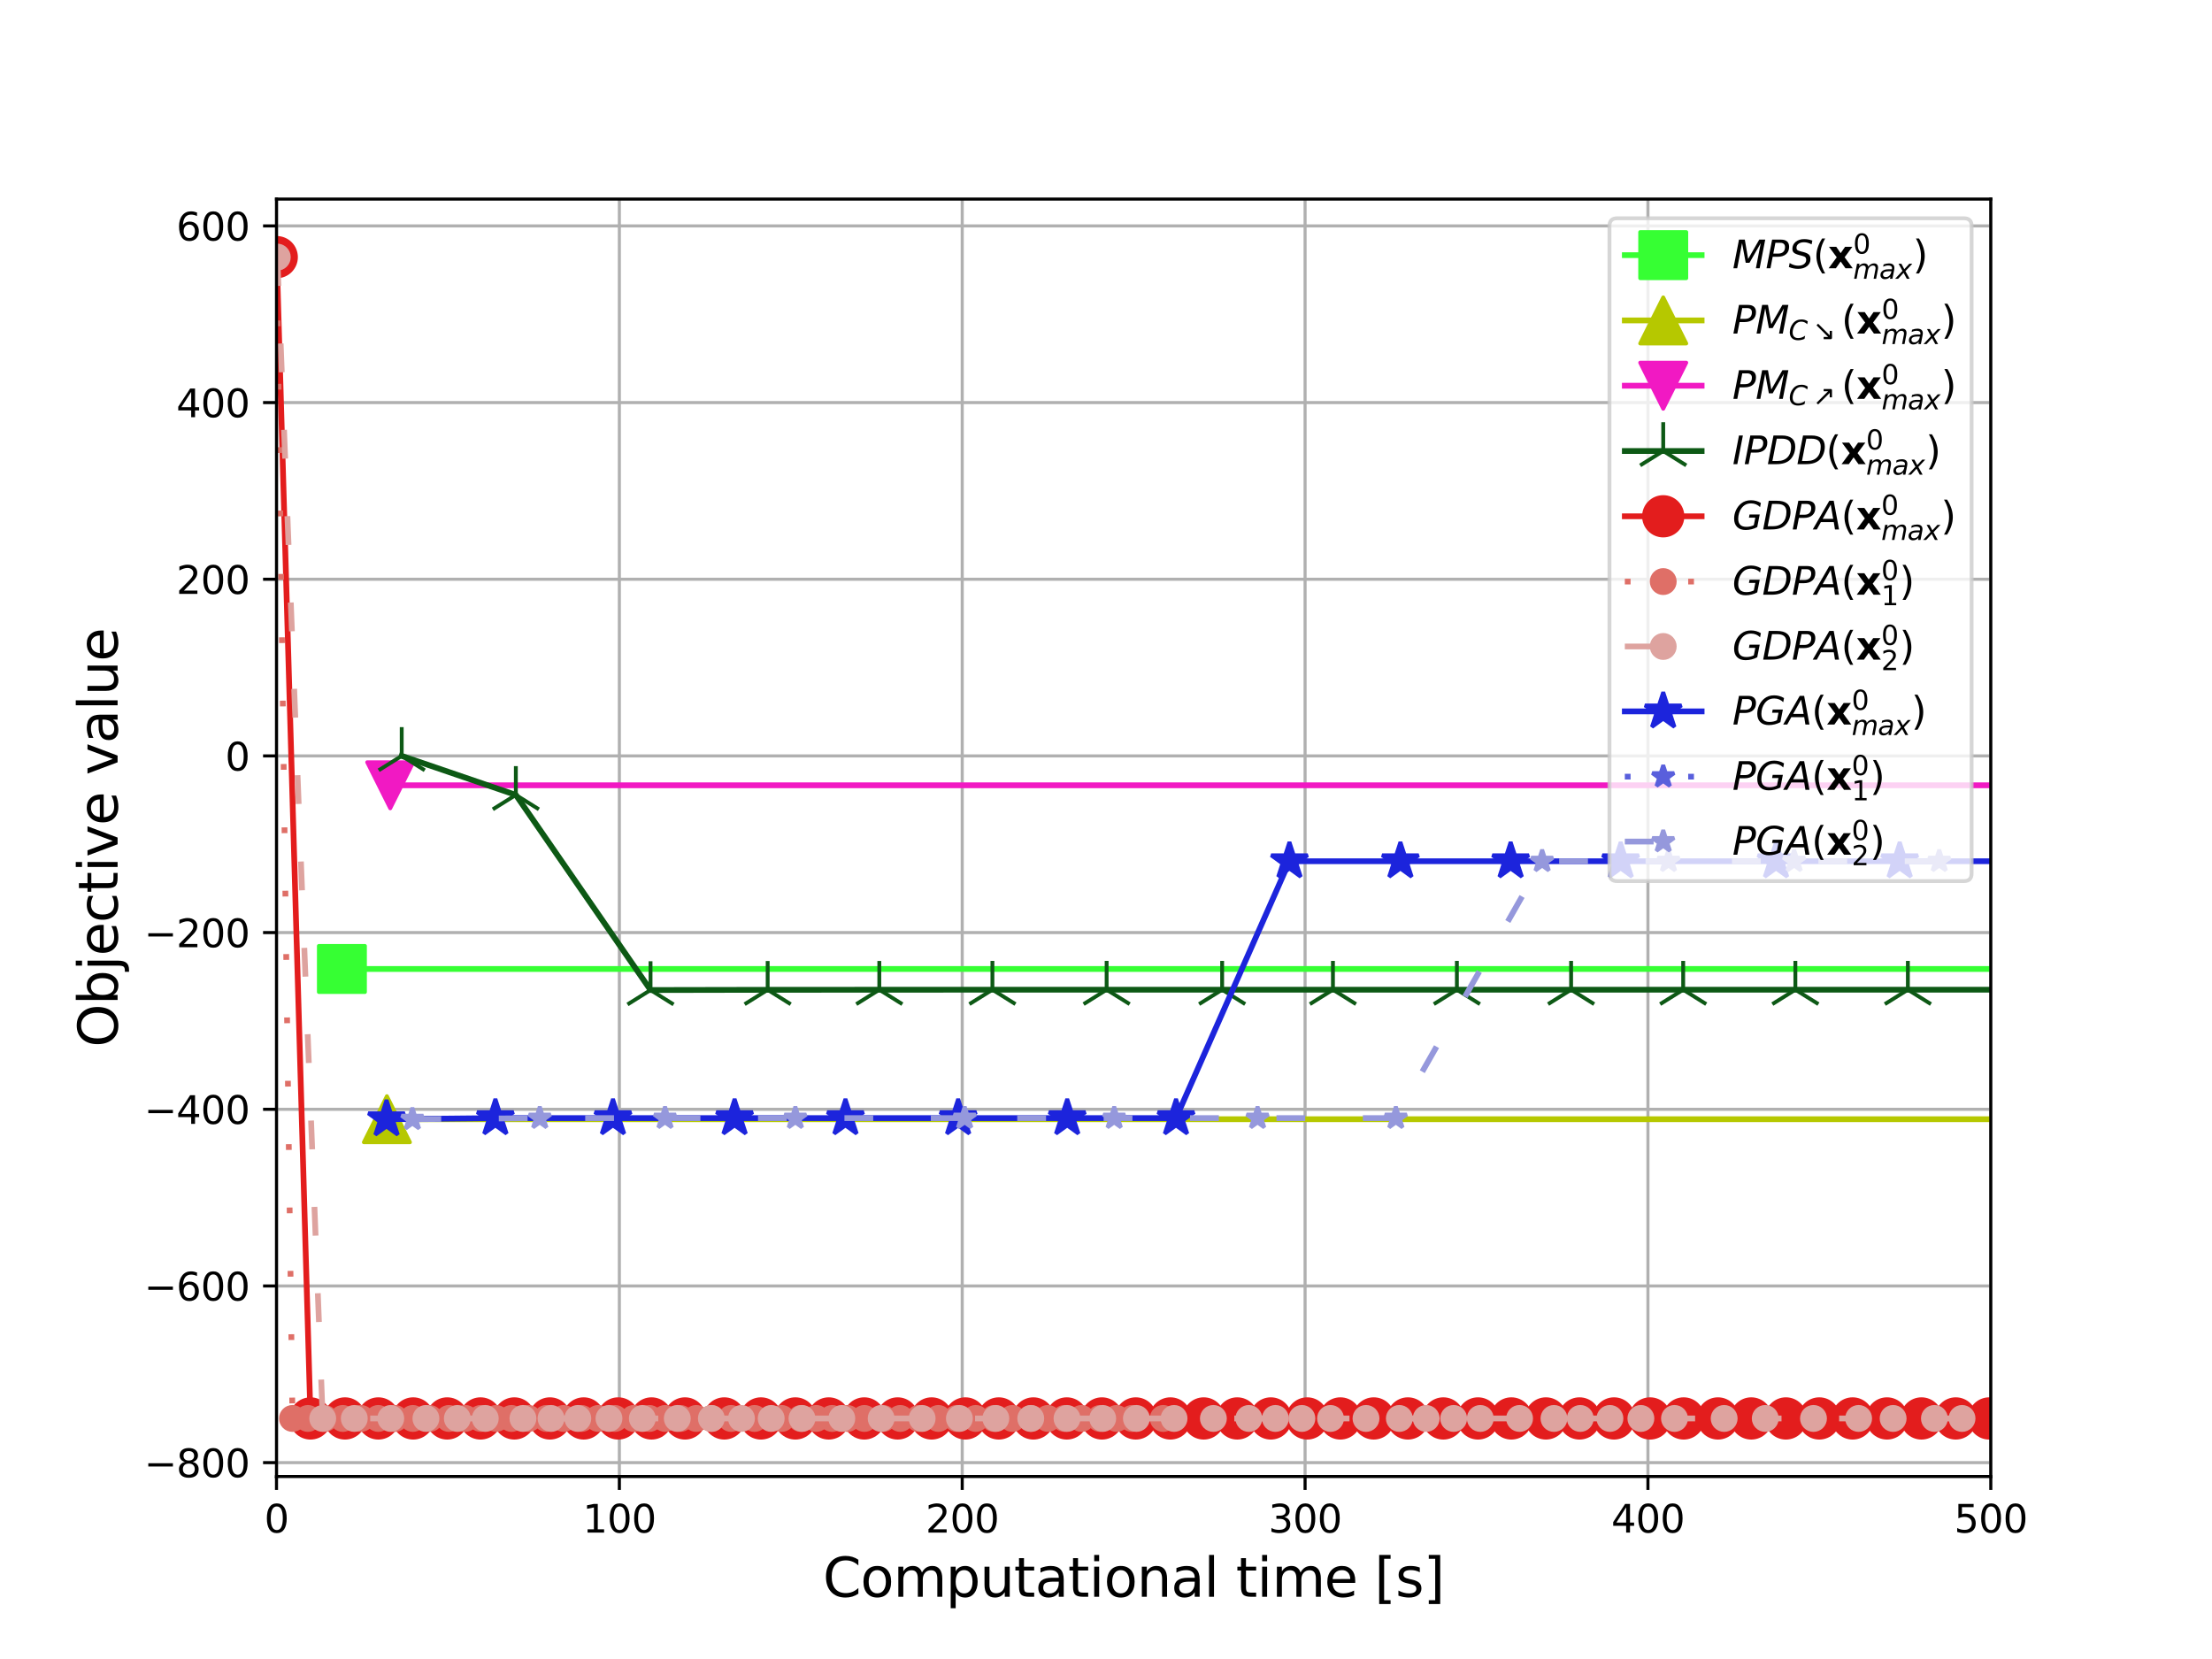 <?xml version="1.0" encoding="utf-8" standalone="no"?>
<!DOCTYPE svg PUBLIC "-//W3C//DTD SVG 1.1//EN"
  "http://www.w3.org/Graphics/SVG/1.1/DTD/svg11.dtd">
<svg xmlns:xlink="http://www.w3.org/1999/xlink" width="576pt" height="432pt" viewBox="0 0 576 432" xmlns="http://www.w3.org/2000/svg" version="1.1">
 <defs>
  <style type="text/css">*{stroke-linejoin: round; stroke-linecap: butt}</style>
 </defs>
 <g id="figure_1">
  <g id="patch_1">
   <path d="M 0 432 
L 576 432 
L 576 0 
L 0 0 
z
" style="fill: #ffffff"/>
  </g>
  <g id="axes_1">
   <g id="patch_2">
    <path d="M 72 384.48 
L 518.4 384.48 
L 518.4 51.84 
L 72 51.84 
z
" style="fill: #ffffff"/>
   </g>
   <g id="matplotlib.axis_1">
    <g id="xtick_1">
     <g id="line2d_1">
      <path d="M 72 384.48 
L 72 51.84 
" clip-path="url(#p85d68fdd72)" style="fill: none; stroke: #b0b0b0; stroke-width: 0.8; stroke-linecap: square"/>
     </g>
     <g id="line2d_2">
      <defs>
       <path id="m427ae8ac21" d="M 0 0 
L 0 3.5 
" style="stroke: #000000; stroke-width: 0.8"/>
      </defs>
      <g>
       <use xlink:href="#m427ae8ac21" x="72" y="384.48" style="stroke: #000000; stroke-width: 0.8"/>
      </g>
     </g>
     <g id="text_1">
      <!-- 0 -->
      <g transform="translate(68.819 399.078) scale(0.1 -0.1)">
       <defs>
        <path id="DejaVuSans-30" d="M 2034 4250 
Q 1547 4250 1301 3770 
Q 1056 3291 1056 2328 
Q 1056 1369 1301 889 
Q 1547 409 2034 409 
Q 2525 409 2770 889 
Q 3016 1369 3016 2328 
Q 3016 3291 2770 3770 
Q 2525 4250 2034 4250 
z
M 2034 4750 
Q 2819 4750 3233 4129 
Q 3647 3509 3647 2328 
Q 3647 1150 3233 529 
Q 2819 -91 2034 -91 
Q 1250 -91 836 529 
Q 422 1150 422 2328 
Q 422 3509 836 4129 
Q 1250 4750 2034 4750 
z
" transform="scale(0.016)"/>
       </defs>
       <use xlink:href="#DejaVuSans-30"/>
      </g>
     </g>
    </g>
    <g id="xtick_2">
     <g id="line2d_3">
      <path d="M 161.28 384.48 
L 161.28 51.84 
" clip-path="url(#p85d68fdd72)" style="fill: none; stroke: #b0b0b0; stroke-width: 0.8; stroke-linecap: square"/>
     </g>
     <g id="line2d_4">
      <g>
       <use xlink:href="#m427ae8ac21" x="161.28" y="384.48" style="stroke: #000000; stroke-width: 0.8"/>
      </g>
     </g>
     <g id="text_2">
      <!-- 100 -->
      <g transform="translate(151.736 399.078) scale(0.1 -0.1)">
       <defs>
        <path id="DejaVuSans-31" d="M 794 531 
L 1825 531 
L 1825 4091 
L 703 3866 
L 703 4441 
L 1819 4666 
L 2450 4666 
L 2450 531 
L 3481 531 
L 3481 0 
L 794 0 
L 794 531 
z
" transform="scale(0.016)"/>
       </defs>
       <use xlink:href="#DejaVuSans-31"/>
       <use xlink:href="#DejaVuSans-30" x="63.623"/>
       <use xlink:href="#DejaVuSans-30" x="127.246"/>
      </g>
     </g>
    </g>
    <g id="xtick_3">
     <g id="line2d_5">
      <path d="M 250.56 384.48 
L 250.56 51.84 
" clip-path="url(#p85d68fdd72)" style="fill: none; stroke: #b0b0b0; stroke-width: 0.8; stroke-linecap: square"/>
     </g>
     <g id="line2d_6">
      <g>
       <use xlink:href="#m427ae8ac21" x="250.56" y="384.48" style="stroke: #000000; stroke-width: 0.8"/>
      </g>
     </g>
     <g id="text_3">
      <!-- 200 -->
      <g transform="translate(241.016 399.078) scale(0.1 -0.1)">
       <defs>
        <path id="DejaVuSans-32" d="M 1228 531 
L 3431 531 
L 3431 0 
L 469 0 
L 469 531 
Q 828 903 1448 1529 
Q 2069 2156 2228 2338 
Q 2531 2678 2651 2914 
Q 2772 3150 2772 3378 
Q 2772 3750 2511 3984 
Q 2250 4219 1831 4219 
Q 1534 4219 1204 4116 
Q 875 4013 500 3803 
L 500 4441 
Q 881 4594 1212 4672 
Q 1544 4750 1819 4750 
Q 2544 4750 2975 4387 
Q 3406 4025 3406 3419 
Q 3406 3131 3298 2873 
Q 3191 2616 2906 2266 
Q 2828 2175 2409 1742 
Q 1991 1309 1228 531 
z
" transform="scale(0.016)"/>
       </defs>
       <use xlink:href="#DejaVuSans-32"/>
       <use xlink:href="#DejaVuSans-30" x="63.623"/>
       <use xlink:href="#DejaVuSans-30" x="127.246"/>
      </g>
     </g>
    </g>
    <g id="xtick_4">
     <g id="line2d_7">
      <path d="M 339.84 384.48 
L 339.84 51.84 
" clip-path="url(#p85d68fdd72)" style="fill: none; stroke: #b0b0b0; stroke-width: 0.8; stroke-linecap: square"/>
     </g>
     <g id="line2d_8">
      <g>
       <use xlink:href="#m427ae8ac21" x="339.84" y="384.48" style="stroke: #000000; stroke-width: 0.8"/>
      </g>
     </g>
     <g id="text_4">
      <!-- 300 -->
      <g transform="translate(330.296 399.078) scale(0.1 -0.1)">
       <defs>
        <path id="DejaVuSans-33" d="M 2597 2516 
Q 3050 2419 3304 2112 
Q 3559 1806 3559 1356 
Q 3559 666 3084 287 
Q 2609 -91 1734 -91 
Q 1441 -91 1130 -33 
Q 819 25 488 141 
L 488 750 
Q 750 597 1062 519 
Q 1375 441 1716 441 
Q 2309 441 2620 675 
Q 2931 909 2931 1356 
Q 2931 1769 2642 2001 
Q 2353 2234 1838 2234 
L 1294 2234 
L 1294 2753 
L 1863 2753 
Q 2328 2753 2575 2939 
Q 2822 3125 2822 3475 
Q 2822 3834 2567 4026 
Q 2313 4219 1838 4219 
Q 1578 4219 1281 4162 
Q 984 4106 628 3988 
L 628 4550 
Q 988 4650 1302 4700 
Q 1616 4750 1894 4750 
Q 2613 4750 3031 4423 
Q 3450 4097 3450 3541 
Q 3450 3153 3228 2886 
Q 3006 2619 2597 2516 
z
" transform="scale(0.016)"/>
       </defs>
       <use xlink:href="#DejaVuSans-33"/>
       <use xlink:href="#DejaVuSans-30" x="63.623"/>
       <use xlink:href="#DejaVuSans-30" x="127.246"/>
      </g>
     </g>
    </g>
    <g id="xtick_5">
     <g id="line2d_9">
      <path d="M 429.12 384.48 
L 429.12 51.84 
" clip-path="url(#p85d68fdd72)" style="fill: none; stroke: #b0b0b0; stroke-width: 0.8; stroke-linecap: square"/>
     </g>
     <g id="line2d_10">
      <g>
       <use xlink:href="#m427ae8ac21" x="429.12" y="384.48" style="stroke: #000000; stroke-width: 0.8"/>
      </g>
     </g>
     <g id="text_5">
      <!-- 400 -->
      <g transform="translate(419.576 399.078) scale(0.1 -0.1)">
       <defs>
        <path id="DejaVuSans-34" d="M 2419 4116 
L 825 1625 
L 2419 1625 
L 2419 4116 
z
M 2253 4666 
L 3047 4666 
L 3047 1625 
L 3713 1625 
L 3713 1100 
L 3047 1100 
L 3047 0 
L 2419 0 
L 2419 1100 
L 313 1100 
L 313 1709 
L 2253 4666 
z
" transform="scale(0.016)"/>
       </defs>
       <use xlink:href="#DejaVuSans-34"/>
       <use xlink:href="#DejaVuSans-30" x="63.623"/>
       <use xlink:href="#DejaVuSans-30" x="127.246"/>
      </g>
     </g>
    </g>
    <g id="xtick_6">
     <g id="line2d_11">
      <path d="M 518.4 384.48 
L 518.4 51.84 
" clip-path="url(#p85d68fdd72)" style="fill: none; stroke: #b0b0b0; stroke-width: 0.8; stroke-linecap: square"/>
     </g>
     <g id="line2d_12">
      <g>
       <use xlink:href="#m427ae8ac21" x="518.4" y="384.48" style="stroke: #000000; stroke-width: 0.8"/>
      </g>
     </g>
     <g id="text_6">
      <!-- 500 -->
      <g transform="translate(508.856 399.078) scale(0.1 -0.1)">
       <defs>
        <path id="DejaVuSans-35" d="M 691 4666 
L 3169 4666 
L 3169 4134 
L 1269 4134 
L 1269 2991 
Q 1406 3038 1543 3061 
Q 1681 3084 1819 3084 
Q 2600 3084 3056 2656 
Q 3513 2228 3513 1497 
Q 3513 744 3044 326 
Q 2575 -91 1722 -91 
Q 1428 -91 1123 -41 
Q 819 9 494 109 
L 494 744 
Q 775 591 1075 516 
Q 1375 441 1709 441 
Q 2250 441 2565 725 
Q 2881 1009 2881 1497 
Q 2881 1984 2565 2268 
Q 2250 2553 1709 2553 
Q 1456 2553 1204 2497 
Q 953 2441 691 2322 
L 691 4666 
z
" transform="scale(0.016)"/>
       </defs>
       <use xlink:href="#DejaVuSans-35"/>
       <use xlink:href="#DejaVuSans-30" x="63.623"/>
       <use xlink:href="#DejaVuSans-30" x="127.246"/>
      </g>
     </g>
    </g>
    <g id="text_7">
     <!-- Computational time [s] -->
     <g transform="translate(214.281 415.796) scale(0.14 -0.14)">
      <defs>
       <path id="DejaVuSans-43" d="M 4122 4306 
L 4122 3641 
Q 3803 3938 3442 4084 
Q 3081 4231 2675 4231 
Q 1875 4231 1450 3742 
Q 1025 3253 1025 2328 
Q 1025 1406 1450 917 
Q 1875 428 2675 428 
Q 3081 428 3442 575 
Q 3803 722 4122 1019 
L 4122 359 
Q 3791 134 3420 21 
Q 3050 -91 2638 -91 
Q 1578 -91 968 557 
Q 359 1206 359 2328 
Q 359 3453 968 4101 
Q 1578 4750 2638 4750 
Q 3056 4750 3426 4639 
Q 3797 4528 4122 4306 
z
" transform="scale(0.016)"/>
       <path id="DejaVuSans-6f" d="M 1959 3097 
Q 1497 3097 1228 2736 
Q 959 2375 959 1747 
Q 959 1119 1226 758 
Q 1494 397 1959 397 
Q 2419 397 2687 759 
Q 2956 1122 2956 1747 
Q 2956 2369 2687 2733 
Q 2419 3097 1959 3097 
z
M 1959 3584 
Q 2709 3584 3137 3096 
Q 3566 2609 3566 1747 
Q 3566 888 3137 398 
Q 2709 -91 1959 -91 
Q 1206 -91 779 398 
Q 353 888 353 1747 
Q 353 2609 779 3096 
Q 1206 3584 1959 3584 
z
" transform="scale(0.016)"/>
       <path id="DejaVuSans-6d" d="M 3328 2828 
Q 3544 3216 3844 3400 
Q 4144 3584 4550 3584 
Q 5097 3584 5394 3201 
Q 5691 2819 5691 2113 
L 5691 0 
L 5113 0 
L 5113 2094 
Q 5113 2597 4934 2840 
Q 4756 3084 4391 3084 
Q 3944 3084 3684 2787 
Q 3425 2491 3425 1978 
L 3425 0 
L 2847 0 
L 2847 2094 
Q 2847 2600 2669 2842 
Q 2491 3084 2119 3084 
Q 1678 3084 1418 2786 
Q 1159 2488 1159 1978 
L 1159 0 
L 581 0 
L 581 3500 
L 1159 3500 
L 1159 2956 
Q 1356 3278 1631 3431 
Q 1906 3584 2284 3584 
Q 2666 3584 2933 3390 
Q 3200 3197 3328 2828 
z
" transform="scale(0.016)"/>
       <path id="DejaVuSans-70" d="M 1159 525 
L 1159 -1331 
L 581 -1331 
L 581 3500 
L 1159 3500 
L 1159 2969 
Q 1341 3281 1617 3432 
Q 1894 3584 2278 3584 
Q 2916 3584 3314 3078 
Q 3713 2572 3713 1747 
Q 3713 922 3314 415 
Q 2916 -91 2278 -91 
Q 1894 -91 1617 61 
Q 1341 213 1159 525 
z
M 3116 1747 
Q 3116 2381 2855 2742 
Q 2594 3103 2138 3103 
Q 1681 3103 1420 2742 
Q 1159 2381 1159 1747 
Q 1159 1113 1420 752 
Q 1681 391 2138 391 
Q 2594 391 2855 752 
Q 3116 1113 3116 1747 
z
" transform="scale(0.016)"/>
       <path id="DejaVuSans-75" d="M 544 1381 
L 544 3500 
L 1119 3500 
L 1119 1403 
Q 1119 906 1312 657 
Q 1506 409 1894 409 
Q 2359 409 2629 706 
Q 2900 1003 2900 1516 
L 2900 3500 
L 3475 3500 
L 3475 0 
L 2900 0 
L 2900 538 
Q 2691 219 2414 64 
Q 2138 -91 1772 -91 
Q 1169 -91 856 284 
Q 544 659 544 1381 
z
M 1991 3584 
L 1991 3584 
z
" transform="scale(0.016)"/>
       <path id="DejaVuSans-74" d="M 1172 4494 
L 1172 3500 
L 2356 3500 
L 2356 3053 
L 1172 3053 
L 1172 1153 
Q 1172 725 1289 603 
Q 1406 481 1766 481 
L 2356 481 
L 2356 0 
L 1766 0 
Q 1100 0 847 248 
Q 594 497 594 1153 
L 594 3053 
L 172 3053 
L 172 3500 
L 594 3500 
L 594 4494 
L 1172 4494 
z
" transform="scale(0.016)"/>
       <path id="DejaVuSans-61" d="M 2194 1759 
Q 1497 1759 1228 1600 
Q 959 1441 959 1056 
Q 959 750 1161 570 
Q 1363 391 1709 391 
Q 2188 391 2477 730 
Q 2766 1069 2766 1631 
L 2766 1759 
L 2194 1759 
z
M 3341 1997 
L 3341 0 
L 2766 0 
L 2766 531 
Q 2569 213 2275 61 
Q 1981 -91 1556 -91 
Q 1019 -91 701 211 
Q 384 513 384 1019 
Q 384 1609 779 1909 
Q 1175 2209 1959 2209 
L 2766 2209 
L 2766 2266 
Q 2766 2663 2505 2880 
Q 2244 3097 1772 3097 
Q 1472 3097 1187 3025 
Q 903 2953 641 2809 
L 641 3341 
Q 956 3463 1253 3523 
Q 1550 3584 1831 3584 
Q 2591 3584 2966 3190 
Q 3341 2797 3341 1997 
z
" transform="scale(0.016)"/>
       <path id="DejaVuSans-69" d="M 603 3500 
L 1178 3500 
L 1178 0 
L 603 0 
L 603 3500 
z
M 603 4863 
L 1178 4863 
L 1178 4134 
L 603 4134 
L 603 4863 
z
" transform="scale(0.016)"/>
       <path id="DejaVuSans-6e" d="M 3513 2113 
L 3513 0 
L 2938 0 
L 2938 2094 
Q 2938 2591 2744 2837 
Q 2550 3084 2163 3084 
Q 1697 3084 1428 2787 
Q 1159 2491 1159 1978 
L 1159 0 
L 581 0 
L 581 3500 
L 1159 3500 
L 1159 2956 
Q 1366 3272 1645 3428 
Q 1925 3584 2291 3584 
Q 2894 3584 3203 3211 
Q 3513 2838 3513 2113 
z
" transform="scale(0.016)"/>
       <path id="DejaVuSans-6c" d="M 603 4863 
L 1178 4863 
L 1178 0 
L 603 0 
L 603 4863 
z
" transform="scale(0.016)"/>
       <path id="DejaVuSans-20" transform="scale(0.016)"/>
       <path id="DejaVuSans-65" d="M 3597 1894 
L 3597 1613 
L 953 1613 
Q 991 1019 1311 708 
Q 1631 397 2203 397 
Q 2534 397 2845 478 
Q 3156 559 3463 722 
L 3463 178 
Q 3153 47 2828 -22 
Q 2503 -91 2169 -91 
Q 1331 -91 842 396 
Q 353 884 353 1716 
Q 353 2575 817 3079 
Q 1281 3584 2069 3584 
Q 2775 3584 3186 3129 
Q 3597 2675 3597 1894 
z
M 3022 2063 
Q 3016 2534 2758 2815 
Q 2500 3097 2075 3097 
Q 1594 3097 1305 2825 
Q 1016 2553 972 2059 
L 3022 2063 
z
" transform="scale(0.016)"/>
       <path id="DejaVuSans-5b" d="M 550 4863 
L 1875 4863 
L 1875 4416 
L 1125 4416 
L 1125 -397 
L 1875 -397 
L 1875 -844 
L 550 -844 
L 550 4863 
z
" transform="scale(0.016)"/>
       <path id="DejaVuSans-73" d="M 2834 3397 
L 2834 2853 
Q 2591 2978 2328 3040 
Q 2066 3103 1784 3103 
Q 1356 3103 1142 2972 
Q 928 2841 928 2578 
Q 928 2378 1081 2264 
Q 1234 2150 1697 2047 
L 1894 2003 
Q 2506 1872 2764 1633 
Q 3022 1394 3022 966 
Q 3022 478 2636 193 
Q 2250 -91 1575 -91 
Q 1294 -91 989 -36 
Q 684 19 347 128 
L 347 722 
Q 666 556 975 473 
Q 1284 391 1588 391 
Q 1994 391 2212 530 
Q 2431 669 2431 922 
Q 2431 1156 2273 1281 
Q 2116 1406 1581 1522 
L 1381 1569 
Q 847 1681 609 1914 
Q 372 2147 372 2553 
Q 372 3047 722 3315 
Q 1072 3584 1716 3584 
Q 2034 3584 2315 3537 
Q 2597 3491 2834 3397 
z
" transform="scale(0.016)"/>
       <path id="DejaVuSans-5d" d="M 1947 4863 
L 1947 -844 
L 622 -844 
L 622 -397 
L 1369 -397 
L 1369 4416 
L 622 4416 
L 622 4863 
L 1947 4863 
z
" transform="scale(0.016)"/>
      </defs>
      <use xlink:href="#DejaVuSans-43"/>
      <use xlink:href="#DejaVuSans-6f" x="69.824"/>
      <use xlink:href="#DejaVuSans-6d" x="131.006"/>
      <use xlink:href="#DejaVuSans-70" x="228.418"/>
      <use xlink:href="#DejaVuSans-75" x="291.895"/>
      <use xlink:href="#DejaVuSans-74" x="355.273"/>
      <use xlink:href="#DejaVuSans-61" x="394.482"/>
      <use xlink:href="#DejaVuSans-74" x="455.762"/>
      <use xlink:href="#DejaVuSans-69" x="494.971"/>
      <use xlink:href="#DejaVuSans-6f" x="522.754"/>
      <use xlink:href="#DejaVuSans-6e" x="583.936"/>
      <use xlink:href="#DejaVuSans-61" x="647.314"/>
      <use xlink:href="#DejaVuSans-6c" x="708.594"/>
      <use xlink:href="#DejaVuSans-20" x="736.377"/>
      <use xlink:href="#DejaVuSans-74" x="768.164"/>
      <use xlink:href="#DejaVuSans-69" x="807.373"/>
      <use xlink:href="#DejaVuSans-6d" x="835.156"/>
      <use xlink:href="#DejaVuSans-65" x="932.568"/>
      <use xlink:href="#DejaVuSans-20" x="994.092"/>
      <use xlink:href="#DejaVuSans-5b" x="1025.879"/>
      <use xlink:href="#DejaVuSans-73" x="1064.893"/>
      <use xlink:href="#DejaVuSans-5d" x="1116.992"/>
     </g>
    </g>
   </g>
   <g id="matplotlib.axis_2">
    <g id="ytick_1">
     <g id="line2d_13">
      <path d="M 72 380.861 
L 518.4 380.861 
" clip-path="url(#p85d68fdd72)" style="fill: none; stroke: #b0b0b0; stroke-width: 0.8; stroke-linecap: square"/>
     </g>
     <g id="line2d_14">
      <defs>
       <path id="m5b0cb934dc" d="M 0 0 
L -3.5 0 
" style="stroke: #000000; stroke-width: 0.8"/>
      </defs>
      <g>
       <use xlink:href="#m5b0cb934dc" x="72" y="380.861" style="stroke: #000000; stroke-width: 0.8"/>
      </g>
     </g>
     <g id="text_8">
      <!-- −800 -->
      <g transform="translate(37.533 384.66) scale(0.1 -0.1)">
       <defs>
        <path id="DejaVuSans-2212" d="M 678 2272 
L 4684 2272 
L 4684 1741 
L 678 1741 
L 678 2272 
z
" transform="scale(0.016)"/>
        <path id="DejaVuSans-38" d="M 2034 2216 
Q 1584 2216 1326 1975 
Q 1069 1734 1069 1313 
Q 1069 891 1326 650 
Q 1584 409 2034 409 
Q 2484 409 2743 651 
Q 3003 894 3003 1313 
Q 3003 1734 2745 1975 
Q 2488 2216 2034 2216 
z
M 1403 2484 
Q 997 2584 770 2862 
Q 544 3141 544 3541 
Q 544 4100 942 4425 
Q 1341 4750 2034 4750 
Q 2731 4750 3128 4425 
Q 3525 4100 3525 3541 
Q 3525 3141 3298 2862 
Q 3072 2584 2669 2484 
Q 3125 2378 3379 2068 
Q 3634 1759 3634 1313 
Q 3634 634 3220 271 
Q 2806 -91 2034 -91 
Q 1263 -91 848 271 
Q 434 634 434 1313 
Q 434 1759 690 2068 
Q 947 2378 1403 2484 
z
M 1172 3481 
Q 1172 3119 1398 2916 
Q 1625 2713 2034 2713 
Q 2441 2713 2670 2916 
Q 2900 3119 2900 3481 
Q 2900 3844 2670 4047 
Q 2441 4250 2034 4250 
Q 1625 4250 1398 4047 
Q 1172 3844 1172 3481 
z
" transform="scale(0.016)"/>
       </defs>
       <use xlink:href="#DejaVuSans-2212"/>
       <use xlink:href="#DejaVuSans-38" x="83.789"/>
       <use xlink:href="#DejaVuSans-30" x="147.412"/>
       <use xlink:href="#DejaVuSans-30" x="211.035"/>
      </g>
     </g>
    </g>
    <g id="ytick_2">
     <g id="line2d_15">
      <path d="M 72 334.857 
L 518.4 334.857 
" clip-path="url(#p85d68fdd72)" style="fill: none; stroke: #b0b0b0; stroke-width: 0.8; stroke-linecap: square"/>
     </g>
     <g id="line2d_16">
      <g>
       <use xlink:href="#m5b0cb934dc" x="72" y="334.857" style="stroke: #000000; stroke-width: 0.8"/>
      </g>
     </g>
     <g id="text_9">
      <!-- −600 -->
      <g transform="translate(37.533 338.656) scale(0.1 -0.1)">
       <defs>
        <path id="DejaVuSans-36" d="M 2113 2584 
Q 1688 2584 1439 2293 
Q 1191 2003 1191 1497 
Q 1191 994 1439 701 
Q 1688 409 2113 409 
Q 2538 409 2786 701 
Q 3034 994 3034 1497 
Q 3034 2003 2786 2293 
Q 2538 2584 2113 2584 
z
M 3366 4563 
L 3366 3988 
Q 3128 4100 2886 4159 
Q 2644 4219 2406 4219 
Q 1781 4219 1451 3797 
Q 1122 3375 1075 2522 
Q 1259 2794 1537 2939 
Q 1816 3084 2150 3084 
Q 2853 3084 3261 2657 
Q 3669 2231 3669 1497 
Q 3669 778 3244 343 
Q 2819 -91 2113 -91 
Q 1303 -91 875 529 
Q 447 1150 447 2328 
Q 447 3434 972 4092 
Q 1497 4750 2381 4750 
Q 2619 4750 2861 4703 
Q 3103 4656 3366 4563 
z
" transform="scale(0.016)"/>
       </defs>
       <use xlink:href="#DejaVuSans-2212"/>
       <use xlink:href="#DejaVuSans-36" x="83.789"/>
       <use xlink:href="#DejaVuSans-30" x="147.412"/>
       <use xlink:href="#DejaVuSans-30" x="211.035"/>
      </g>
     </g>
    </g>
    <g id="ytick_3">
     <g id="line2d_17">
      <path d="M 72 288.853 
L 518.4 288.853 
" clip-path="url(#p85d68fdd72)" style="fill: none; stroke: #b0b0b0; stroke-width: 0.8; stroke-linecap: square"/>
     </g>
     <g id="line2d_18">
      <g>
       <use xlink:href="#m5b0cb934dc" x="72" y="288.853" style="stroke: #000000; stroke-width: 0.8"/>
      </g>
     </g>
     <g id="text_10">
      <!-- −400 -->
      <g transform="translate(37.533 292.652) scale(0.1 -0.1)">
       <use xlink:href="#DejaVuSans-2212"/>
       <use xlink:href="#DejaVuSans-34" x="83.789"/>
       <use xlink:href="#DejaVuSans-30" x="147.412"/>
       <use xlink:href="#DejaVuSans-30" x="211.035"/>
      </g>
     </g>
    </g>
    <g id="ytick_4">
     <g id="line2d_19">
      <path d="M 72 242.849 
L 518.4 242.849 
" clip-path="url(#p85d68fdd72)" style="fill: none; stroke: #b0b0b0; stroke-width: 0.8; stroke-linecap: square"/>
     </g>
     <g id="line2d_20">
      <g>
       <use xlink:href="#m5b0cb934dc" x="72" y="242.849" style="stroke: #000000; stroke-width: 0.8"/>
      </g>
     </g>
     <g id="text_11">
      <!-- −200 -->
      <g transform="translate(37.533 246.649) scale(0.1 -0.1)">
       <use xlink:href="#DejaVuSans-2212"/>
       <use xlink:href="#DejaVuSans-32" x="83.789"/>
       <use xlink:href="#DejaVuSans-30" x="147.412"/>
       <use xlink:href="#DejaVuSans-30" x="211.035"/>
      </g>
     </g>
    </g>
    <g id="ytick_5">
     <g id="line2d_21">
      <path d="M 72 196.845 
L 518.4 196.845 
" clip-path="url(#p85d68fdd72)" style="fill: none; stroke: #b0b0b0; stroke-width: 0.8; stroke-linecap: square"/>
     </g>
     <g id="line2d_22">
      <g>
       <use xlink:href="#m5b0cb934dc" x="72" y="196.845" style="stroke: #000000; stroke-width: 0.8"/>
      </g>
     </g>
     <g id="text_12">
      <!-- 0 -->
      <g transform="translate(58.638 200.645) scale(0.1 -0.1)">
       <use xlink:href="#DejaVuSans-30"/>
      </g>
     </g>
    </g>
    <g id="ytick_6">
     <g id="line2d_23">
      <path d="M 72 150.842 
L 518.4 150.842 
" clip-path="url(#p85d68fdd72)" style="fill: none; stroke: #b0b0b0; stroke-width: 0.8; stroke-linecap: square"/>
     </g>
     <g id="line2d_24">
      <g>
       <use xlink:href="#m5b0cb934dc" x="72" y="150.842" style="stroke: #000000; stroke-width: 0.8"/>
      </g>
     </g>
     <g id="text_13">
      <!-- 200 -->
      <g transform="translate(45.913 154.641) scale(0.1 -0.1)">
       <use xlink:href="#DejaVuSans-32"/>
       <use xlink:href="#DejaVuSans-30" x="63.623"/>
       <use xlink:href="#DejaVuSans-30" x="127.246"/>
      </g>
     </g>
    </g>
    <g id="ytick_7">
     <g id="line2d_25">
      <path d="M 72 104.838 
L 518.4 104.838 
" clip-path="url(#p85d68fdd72)" style="fill: none; stroke: #b0b0b0; stroke-width: 0.8; stroke-linecap: square"/>
     </g>
     <g id="line2d_26">
      <g>
       <use xlink:href="#m5b0cb934dc" x="72" y="104.838" style="stroke: #000000; stroke-width: 0.8"/>
      </g>
     </g>
     <g id="text_14">
      <!-- 400 -->
      <g transform="translate(45.913 108.637) scale(0.1 -0.1)">
       <use xlink:href="#DejaVuSans-34"/>
       <use xlink:href="#DejaVuSans-30" x="63.623"/>
       <use xlink:href="#DejaVuSans-30" x="127.246"/>
      </g>
     </g>
    </g>
    <g id="ytick_8">
     <g id="line2d_27">
      <path d="M 72 58.834 
L 518.4 58.834 
" clip-path="url(#p85d68fdd72)" style="fill: none; stroke: #b0b0b0; stroke-width: 0.8; stroke-linecap: square"/>
     </g>
     <g id="line2d_28">
      <g>
       <use xlink:href="#m5b0cb934dc" x="72" y="58.834" style="stroke: #000000; stroke-width: 0.8"/>
      </g>
     </g>
     <g id="text_15">
      <!-- 600 -->
      <g transform="translate(45.913 62.633) scale(0.1 -0.1)">
       <use xlink:href="#DejaVuSans-36"/>
       <use xlink:href="#DejaVuSans-30" x="63.623"/>
       <use xlink:href="#DejaVuSans-30" x="127.246"/>
      </g>
     </g>
    </g>
    <g id="text_16">
     <!-- Objective value -->
     <g transform="translate(30.621 272.7) rotate(-90) scale(0.14 -0.14)">
      <defs>
       <path id="DejaVuSans-4f" d="M 2522 4238 
Q 1834 4238 1429 3725 
Q 1025 3213 1025 2328 
Q 1025 1447 1429 934 
Q 1834 422 2522 422 
Q 3209 422 3611 934 
Q 4013 1447 4013 2328 
Q 4013 3213 3611 3725 
Q 3209 4238 2522 4238 
z
M 2522 4750 
Q 3503 4750 4090 4092 
Q 4678 3434 4678 2328 
Q 4678 1225 4090 567 
Q 3503 -91 2522 -91 
Q 1538 -91 948 565 
Q 359 1222 359 2328 
Q 359 3434 948 4092 
Q 1538 4750 2522 4750 
z
" transform="scale(0.016)"/>
       <path id="DejaVuSans-62" d="M 3116 1747 
Q 3116 2381 2855 2742 
Q 2594 3103 2138 3103 
Q 1681 3103 1420 2742 
Q 1159 2381 1159 1747 
Q 1159 1113 1420 752 
Q 1681 391 2138 391 
Q 2594 391 2855 752 
Q 3116 1113 3116 1747 
z
M 1159 2969 
Q 1341 3281 1617 3432 
Q 1894 3584 2278 3584 
Q 2916 3584 3314 3078 
Q 3713 2572 3713 1747 
Q 3713 922 3314 415 
Q 2916 -91 2278 -91 
Q 1894 -91 1617 61 
Q 1341 213 1159 525 
L 1159 0 
L 581 0 
L 581 4863 
L 1159 4863 
L 1159 2969 
z
" transform="scale(0.016)"/>
       <path id="DejaVuSans-6a" d="M 603 3500 
L 1178 3500 
L 1178 -63 
Q 1178 -731 923 -1031 
Q 669 -1331 103 -1331 
L -116 -1331 
L -116 -844 
L 38 -844 
Q 366 -844 484 -692 
Q 603 -541 603 -63 
L 603 3500 
z
M 603 4863 
L 1178 4863 
L 1178 4134 
L 603 4134 
L 603 4863 
z
" transform="scale(0.016)"/>
       <path id="DejaVuSans-63" d="M 3122 3366 
L 3122 2828 
Q 2878 2963 2633 3030 
Q 2388 3097 2138 3097 
Q 1578 3097 1268 2742 
Q 959 2388 959 1747 
Q 959 1106 1268 751 
Q 1578 397 2138 397 
Q 2388 397 2633 464 
Q 2878 531 3122 666 
L 3122 134 
Q 2881 22 2623 -34 
Q 2366 -91 2075 -91 
Q 1284 -91 818 406 
Q 353 903 353 1747 
Q 353 2603 823 3093 
Q 1294 3584 2113 3584 
Q 2378 3584 2631 3529 
Q 2884 3475 3122 3366 
z
" transform="scale(0.016)"/>
       <path id="DejaVuSans-76" d="M 191 3500 
L 800 3500 
L 1894 563 
L 2988 3500 
L 3597 3500 
L 2284 0 
L 1503 0 
L 191 3500 
z
" transform="scale(0.016)"/>
      </defs>
      <use xlink:href="#DejaVuSans-4f"/>
      <use xlink:href="#DejaVuSans-62" x="78.711"/>
      <use xlink:href="#DejaVuSans-6a" x="142.188"/>
      <use xlink:href="#DejaVuSans-65" x="169.971"/>
      <use xlink:href="#DejaVuSans-63" x="231.494"/>
      <use xlink:href="#DejaVuSans-74" x="286.475"/>
      <use xlink:href="#DejaVuSans-69" x="325.684"/>
      <use xlink:href="#DejaVuSans-76" x="353.467"/>
      <use xlink:href="#DejaVuSans-65" x="412.646"/>
      <use xlink:href="#DejaVuSans-20" x="474.17"/>
      <use xlink:href="#DejaVuSans-76" x="505.957"/>
      <use xlink:href="#DejaVuSans-61" x="565.137"/>
      <use xlink:href="#DejaVuSans-6c" x="626.416"/>
      <use xlink:href="#DejaVuSans-75" x="654.199"/>
      <use xlink:href="#DejaVuSans-65" x="717.578"/>
     </g>
    </g>
   </g>
   <g id="line2d_29">
    <path d="M 89.031 252.322 
" clip-path="url(#p85d68fdd72)" style="fill: none; stroke: #36ff33; stroke-width: 1.5; stroke-linecap: square"/>
    <defs>
     <path id="m9fa2abf2a9" d="M -6 6 
L 6 6 
L 6 -6 
L -6 -6 
z
" style="stroke: #36ff33; stroke-linejoin: miter"/>
    </defs>
    <g clip-path="url(#p85d68fdd72)">
     <use xlink:href="#m9fa2abf2a9" x="89.031" y="252.322" style="fill: #36ff33; stroke: #36ff33; stroke-linejoin: miter"/>
    </g>
   </g>
   <g id="line2d_30">
    <path d="M 89.031 252.322 
L 518.4 252.322 
" clip-path="url(#p85d68fdd72)" style="fill: none; stroke: #36ff33; stroke-width: 1.5; stroke-linecap: square"/>
   </g>
   <g id="line2d_31">
    <path d="M 100.748 291.441 
" clip-path="url(#p85d68fdd72)" style="fill: none; stroke: #b6c800; stroke-width: 1.5; stroke-linecap: square"/>
    <defs>
     <path id="m94a5409c84" d="M 0 -6 
L -6 6 
L 6 6 
z
" style="stroke: #b6c800; stroke-linejoin: miter"/>
    </defs>
    <g clip-path="url(#p85d68fdd72)">
     <use xlink:href="#m94a5409c84" x="100.748" y="291.441" style="fill: #b6c800; stroke: #b6c800; stroke-linejoin: miter"/>
    </g>
   </g>
   <g id="line2d_32">
    <path d="M 100.748 291.441 
L 518.4 291.441 
" clip-path="url(#p85d68fdd72)" style="fill: none; stroke: #b6c800; stroke-width: 1.5; stroke-linecap: square"/>
   </g>
   <g id="line2d_33">
    <path d="M 101.618 204.486 
" clip-path="url(#p85d68fdd72)" style="fill: none; stroke: #f119c3; stroke-width: 1.5; stroke-linecap: square"/>
    <defs>
     <path id="me09234d300" d="M -0 6 
L 6 -6 
L -6 -6 
z
" style="stroke: #f119c3; stroke-linejoin: miter"/>
    </defs>
    <g clip-path="url(#p85d68fdd72)">
     <use xlink:href="#me09234d300" x="101.618" y="204.486" style="fill: #f119c3; stroke: #f119c3; stroke-linejoin: miter"/>
    </g>
   </g>
   <g id="line2d_34">
    <path d="M 101.618 204.486 
L 518.4 204.486 
" clip-path="url(#p85d68fdd72)" style="fill: none; stroke: #f119c3; stroke-width: 1.5; stroke-linecap: square"/>
   </g>
   <g id="line2d_35">
    <path d="M 104.603 196.836 
L 134.326 206.996 
L 169.399 257.803 
L 199.9 257.746 
L 228.97 257.726 
L 258.423 257.717 
L 288.165 257.719 
L 318.241 257.718 
L 347.094 257.718 
L 379.371 257.718 
L 409.112 257.718 
L 438.296 257.718 
L 467.51 257.718 
L 496.807 257.719 
L 528.486 257.715 
" clip-path="url(#p85d68fdd72)" style="fill: none; stroke: #0d5915; stroke-width: 1.5; stroke-linecap: square"/>
    <defs>
     <path id="m4828d20285" d="M 0 0 
L 0 -7.5 
M 0 0 
L -6 3.75 
M 0 0 
L 6 3.75 
" style="stroke: #0d5915"/>
    </defs>
    <g clip-path="url(#p85d68fdd72)">
     <use xlink:href="#m4828d20285" x="104.603" y="196.836" style="fill: #0d5915; stroke: #0d5915"/>
     <use xlink:href="#m4828d20285" x="134.326" y="206.996" style="fill: #0d5915; stroke: #0d5915"/>
     <use xlink:href="#m4828d20285" x="169.399" y="257.803" style="fill: #0d5915; stroke: #0d5915"/>
     <use xlink:href="#m4828d20285" x="199.9" y="257.746" style="fill: #0d5915; stroke: #0d5915"/>
     <use xlink:href="#m4828d20285" x="228.97" y="257.726" style="fill: #0d5915; stroke: #0d5915"/>
     <use xlink:href="#m4828d20285" x="258.423" y="257.717" style="fill: #0d5915; stroke: #0d5915"/>
     <use xlink:href="#m4828d20285" x="288.165" y="257.719" style="fill: #0d5915; stroke: #0d5915"/>
     <use xlink:href="#m4828d20285" x="318.241" y="257.718" style="fill: #0d5915; stroke: #0d5915"/>
     <use xlink:href="#m4828d20285" x="347.094" y="257.718" style="fill: #0d5915; stroke: #0d5915"/>
     <use xlink:href="#m4828d20285" x="379.371" y="257.718" style="fill: #0d5915; stroke: #0d5915"/>
     <use xlink:href="#m4828d20285" x="409.112" y="257.718" style="fill: #0d5915; stroke: #0d5915"/>
     <use xlink:href="#m4828d20285" x="438.296" y="257.718" style="fill: #0d5915; stroke: #0d5915"/>
     <use xlink:href="#m4828d20285" x="467.51" y="257.718" style="fill: #0d5915; stroke: #0d5915"/>
     <use xlink:href="#m4828d20285" x="496.807" y="257.719" style="fill: #0d5915; stroke: #0d5915"/>
     <use xlink:href="#m4828d20285" x="528.486" y="257.715" style="fill: #0d5915; stroke: #0d5915"/>
    </g>
   </g>
   <g id="line2d_36">
    <path d="M 72.065 66.96 
L 80.856 369.36 
L 89.83 369.36 
L 98.519 369.36 
L 107.591 369.36 
L 116.45 369.36 
L 125.123 369.36 
L 133.932 369.36 
L 143.198 369.36 
L 151.99 369.36 
L 160.98 369.36 
L 169.655 369.36 
L 178.373 369.36 
L 188.603 369.36 
L 198.152 369.36 
L 207.109 369.36 
L 215.801 369.36 
L 225.053 369.36 
L 233.744 369.36 
L 242.593 369.36 
L 251.382 369.36 
L 260.084 369.36 
L 269.09 369.36 
L 277.791 369.36 
L 286.939 369.36 
L 295.755 369.36 
L 304.774 369.36 
L 313.44 369.36 
L 322.176 369.36 
L 330.919 369.36 
L 340.392 369.36 
L 349.03 369.36 
L 357.717 369.36 
L 366.614 369.36 
L 375.836 369.36 
L 384.871 369.36 
L 393.556 369.36 
L 402.556 369.36 
L 411.297 369.36 
L 420.288 369.36 
L 429.679 369.36 
L 438.419 369.36 
L 447.355 369.36 
L 456.026 369.36 
L 465.044 369.36 
L 473.739 369.36 
L 482.422 369.36 
L 491.37 369.36 
L 500.348 369.36 
L 509.276 369.36 
L 517.976 369.36 
" clip-path="url(#p85d68fdd72)" style="fill: none; stroke: #e31d1d; stroke-width: 1.5; stroke-linecap: square"/>
    <defs>
     <path id="m31911d6c18" d="M 0 5 
C 1.326 5 2.598 4.473 3.536 3.536 
C 4.473 2.598 5 1.326 5 0 
C 5 -1.326 4.473 -2.598 3.536 -3.536 
C 2.598 -4.473 1.326 -5 0 -5 
C -1.326 -5 -2.598 -4.473 -3.536 -3.536 
C -4.473 -2.598 -5 -1.326 -5 0 
C -5 1.326 -4.473 2.598 -3.536 3.536 
C -2.598 4.473 -1.326 5 0 5 
z
" style="stroke: #e31d1d"/>
    </defs>
    <g clip-path="url(#p85d68fdd72)">
     <use xlink:href="#m31911d6c18" x="72.065" y="66.96" style="fill: #e31d1d; stroke: #e31d1d"/>
     <use xlink:href="#m31911d6c18" x="80.856" y="369.36" style="fill: #e31d1d; stroke: #e31d1d"/>
     <use xlink:href="#m31911d6c18" x="89.83" y="369.36" style="fill: #e31d1d; stroke: #e31d1d"/>
     <use xlink:href="#m31911d6c18" x="98.519" y="369.36" style="fill: #e31d1d; stroke: #e31d1d"/>
     <use xlink:href="#m31911d6c18" x="107.591" y="369.36" style="fill: #e31d1d; stroke: #e31d1d"/>
     <use xlink:href="#m31911d6c18" x="116.45" y="369.36" style="fill: #e31d1d; stroke: #e31d1d"/>
     <use xlink:href="#m31911d6c18" x="125.123" y="369.36" style="fill: #e31d1d; stroke: #e31d1d"/>
     <use xlink:href="#m31911d6c18" x="133.932" y="369.36" style="fill: #e31d1d; stroke: #e31d1d"/>
     <use xlink:href="#m31911d6c18" x="143.198" y="369.36" style="fill: #e31d1d; stroke: #e31d1d"/>
     <use xlink:href="#m31911d6c18" x="151.99" y="369.36" style="fill: #e31d1d; stroke: #e31d1d"/>
     <use xlink:href="#m31911d6c18" x="160.98" y="369.36" style="fill: #e31d1d; stroke: #e31d1d"/>
     <use xlink:href="#m31911d6c18" x="169.655" y="369.36" style="fill: #e31d1d; stroke: #e31d1d"/>
     <use xlink:href="#m31911d6c18" x="178.373" y="369.36" style="fill: #e31d1d; stroke: #e31d1d"/>
     <use xlink:href="#m31911d6c18" x="188.603" y="369.36" style="fill: #e31d1d; stroke: #e31d1d"/>
     <use xlink:href="#m31911d6c18" x="198.152" y="369.36" style="fill: #e31d1d; stroke: #e31d1d"/>
     <use xlink:href="#m31911d6c18" x="207.109" y="369.36" style="fill: #e31d1d; stroke: #e31d1d"/>
     <use xlink:href="#m31911d6c18" x="215.801" y="369.36" style="fill: #e31d1d; stroke: #e31d1d"/>
     <use xlink:href="#m31911d6c18" x="225.053" y="369.36" style="fill: #e31d1d; stroke: #e31d1d"/>
     <use xlink:href="#m31911d6c18" x="233.744" y="369.36" style="fill: #e31d1d; stroke: #e31d1d"/>
     <use xlink:href="#m31911d6c18" x="242.593" y="369.36" style="fill: #e31d1d; stroke: #e31d1d"/>
     <use xlink:href="#m31911d6c18" x="251.382" y="369.36" style="fill: #e31d1d; stroke: #e31d1d"/>
     <use xlink:href="#m31911d6c18" x="260.084" y="369.36" style="fill: #e31d1d; stroke: #e31d1d"/>
     <use xlink:href="#m31911d6c18" x="269.09" y="369.36" style="fill: #e31d1d; stroke: #e31d1d"/>
     <use xlink:href="#m31911d6c18" x="277.791" y="369.36" style="fill: #e31d1d; stroke: #e31d1d"/>
     <use xlink:href="#m31911d6c18" x="286.939" y="369.36" style="fill: #e31d1d; stroke: #e31d1d"/>
     <use xlink:href="#m31911d6c18" x="295.755" y="369.36" style="fill: #e31d1d; stroke: #e31d1d"/>
     <use xlink:href="#m31911d6c18" x="304.774" y="369.36" style="fill: #e31d1d; stroke: #e31d1d"/>
     <use xlink:href="#m31911d6c18" x="313.44" y="369.36" style="fill: #e31d1d; stroke: #e31d1d"/>
     <use xlink:href="#m31911d6c18" x="322.176" y="369.36" style="fill: #e31d1d; stroke: #e31d1d"/>
     <use xlink:href="#m31911d6c18" x="330.919" y="369.36" style="fill: #e31d1d; stroke: #e31d1d"/>
     <use xlink:href="#m31911d6c18" x="340.392" y="369.36" style="fill: #e31d1d; stroke: #e31d1d"/>
     <use xlink:href="#m31911d6c18" x="349.03" y="369.36" style="fill: #e31d1d; stroke: #e31d1d"/>
     <use xlink:href="#m31911d6c18" x="357.717" y="369.36" style="fill: #e31d1d; stroke: #e31d1d"/>
     <use xlink:href="#m31911d6c18" x="366.614" y="369.36" style="fill: #e31d1d; stroke: #e31d1d"/>
     <use xlink:href="#m31911d6c18" x="375.836" y="369.36" style="fill: #e31d1d; stroke: #e31d1d"/>
     <use xlink:href="#m31911d6c18" x="384.871" y="369.36" style="fill: #e31d1d; stroke: #e31d1d"/>
     <use xlink:href="#m31911d6c18" x="393.556" y="369.36" style="fill: #e31d1d; stroke: #e31d1d"/>
     <use xlink:href="#m31911d6c18" x="402.556" y="369.36" style="fill: #e31d1d; stroke: #e31d1d"/>
     <use xlink:href="#m31911d6c18" x="411.297" y="369.36" style="fill: #e31d1d; stroke: #e31d1d"/>
     <use xlink:href="#m31911d6c18" x="420.288" y="369.36" style="fill: #e31d1d; stroke: #e31d1d"/>
     <use xlink:href="#m31911d6c18" x="429.679" y="369.36" style="fill: #e31d1d; stroke: #e31d1d"/>
     <use xlink:href="#m31911d6c18" x="438.419" y="369.36" style="fill: #e31d1d; stroke: #e31d1d"/>
     <use xlink:href="#m31911d6c18" x="447.355" y="369.36" style="fill: #e31d1d; stroke: #e31d1d"/>
     <use xlink:href="#m31911d6c18" x="456.026" y="369.36" style="fill: #e31d1d; stroke: #e31d1d"/>
     <use xlink:href="#m31911d6c18" x="465.044" y="369.36" style="fill: #e31d1d; stroke: #e31d1d"/>
     <use xlink:href="#m31911d6c18" x="473.739" y="369.36" style="fill: #e31d1d; stroke: #e31d1d"/>
     <use xlink:href="#m31911d6c18" x="482.422" y="369.36" style="fill: #e31d1d; stroke: #e31d1d"/>
     <use xlink:href="#m31911d6c18" x="491.37" y="369.36" style="fill: #e31d1d; stroke: #e31d1d"/>
     <use xlink:href="#m31911d6c18" x="500.348" y="369.36" style="fill: #e31d1d; stroke: #e31d1d"/>
     <use xlink:href="#m31911d6c18" x="509.276" y="369.36" style="fill: #e31d1d; stroke: #e31d1d"/>
     <use xlink:href="#m31911d6c18" x="517.976" y="369.36" style="fill: #e31d1d; stroke: #e31d1d"/>
    </g>
   </g>
   <g id="line2d_37">
    <path d="M 72.077 66.96 
L 76.157 369.36 
L 80.171 369.36 
L 84.537 369.36 
L 89.269 369.36 
L 94.004 369.36 
L 98.495 369.36 
L 102.831 369.36 
L 107.508 369.36 
L 111.877 369.36 
L 116.895 369.36 
L 121.155 369.36 
L 125.182 369.36 
L 129.192 369.36 
L 133.177 369.36 
L 137.629 369.36 
L 142.276 369.36 
L 146.776 369.36 
L 151.426 369.36 
L 155.759 369.36 
L 160.109 369.36 
L 165.015 369.36 
L 169.104 369.36 
L 173.192 369.36 
L 177.173 369.36 
L 181.297 369.36 
L 185.292 369.36 
L 190.38 369.36 
L 196.466 369.36 
L 203.542 369.36 
L 208.524 369.36 
L 212.551 369.36 
L 216.671 369.36 
L 220.687 369.36 
L 225.078 369.36 
L 229.989 369.36 
L 234.43 369.36 
L 239.24 369.36 
L 244.34 369.36 
L 249.113 369.36 
L 254.078 369.36 
L 258.845 369.36 
L 263.617 369.36 
L 268.521 369.36 
L 272.844 369.36 
L 277.215 369.36 
L 281.616 369.36 
L 286.425 369.36 
L 290.739 369.36 
L 294.784 369.36 
L 302.892 369.36 
" clip-path="url(#p85d68fdd72)" style="fill: none; stroke-dasharray: 1.5,15; stroke-dashoffset: 0; stroke: #df6f67; stroke-width: 1.5"/>
    <defs>
     <path id="mc02a9f0f78" d="M 0 3 
C 0.796 3 1.559 2.684 2.121 2.121 
C 2.684 1.559 3 0.796 3 0 
C 3 -0.796 2.684 -1.559 2.121 -2.121 
C 1.559 -2.684 0.796 -3 0 -3 
C -0.796 -3 -1.559 -2.684 -2.121 -2.121 
C -2.684 -1.559 -3 -0.796 -3 0 
C -3 0.796 -2.684 1.559 -2.121 2.121 
C -1.559 2.684 -0.796 3 0 3 
z
" style="stroke: #df6f67"/>
    </defs>
    <g clip-path="url(#p85d68fdd72)">
     <use xlink:href="#mc02a9f0f78" x="72.077" y="66.96" style="fill: #df6f67; stroke: #df6f67"/>
     <use xlink:href="#mc02a9f0f78" x="76.157" y="369.36" style="fill: #df6f67; stroke: #df6f67"/>
     <use xlink:href="#mc02a9f0f78" x="80.171" y="369.36" style="fill: #df6f67; stroke: #df6f67"/>
     <use xlink:href="#mc02a9f0f78" x="84.537" y="369.36" style="fill: #df6f67; stroke: #df6f67"/>
     <use xlink:href="#mc02a9f0f78" x="89.269" y="369.36" style="fill: #df6f67; stroke: #df6f67"/>
     <use xlink:href="#mc02a9f0f78" x="94.004" y="369.36" style="fill: #df6f67; stroke: #df6f67"/>
     <use xlink:href="#mc02a9f0f78" x="98.495" y="369.36" style="fill: #df6f67; stroke: #df6f67"/>
     <use xlink:href="#mc02a9f0f78" x="102.831" y="369.36" style="fill: #df6f67; stroke: #df6f67"/>
     <use xlink:href="#mc02a9f0f78" x="107.508" y="369.36" style="fill: #df6f67; stroke: #df6f67"/>
     <use xlink:href="#mc02a9f0f78" x="111.877" y="369.36" style="fill: #df6f67; stroke: #df6f67"/>
     <use xlink:href="#mc02a9f0f78" x="116.895" y="369.36" style="fill: #df6f67; stroke: #df6f67"/>
     <use xlink:href="#mc02a9f0f78" x="121.155" y="369.36" style="fill: #df6f67; stroke: #df6f67"/>
     <use xlink:href="#mc02a9f0f78" x="125.182" y="369.36" style="fill: #df6f67; stroke: #df6f67"/>
     <use xlink:href="#mc02a9f0f78" x="129.192" y="369.36" style="fill: #df6f67; stroke: #df6f67"/>
     <use xlink:href="#mc02a9f0f78" x="133.177" y="369.36" style="fill: #df6f67; stroke: #df6f67"/>
     <use xlink:href="#mc02a9f0f78" x="137.629" y="369.36" style="fill: #df6f67; stroke: #df6f67"/>
     <use xlink:href="#mc02a9f0f78" x="142.276" y="369.36" style="fill: #df6f67; stroke: #df6f67"/>
     <use xlink:href="#mc02a9f0f78" x="146.776" y="369.36" style="fill: #df6f67; stroke: #df6f67"/>
     <use xlink:href="#mc02a9f0f78" x="151.426" y="369.36" style="fill: #df6f67; stroke: #df6f67"/>
     <use xlink:href="#mc02a9f0f78" x="155.759" y="369.36" style="fill: #df6f67; stroke: #df6f67"/>
     <use xlink:href="#mc02a9f0f78" x="160.109" y="369.36" style="fill: #df6f67; stroke: #df6f67"/>
     <use xlink:href="#mc02a9f0f78" x="165.015" y="369.36" style="fill: #df6f67; stroke: #df6f67"/>
     <use xlink:href="#mc02a9f0f78" x="169.104" y="369.36" style="fill: #df6f67; stroke: #df6f67"/>
     <use xlink:href="#mc02a9f0f78" x="173.192" y="369.36" style="fill: #df6f67; stroke: #df6f67"/>
     <use xlink:href="#mc02a9f0f78" x="177.173" y="369.36" style="fill: #df6f67; stroke: #df6f67"/>
     <use xlink:href="#mc02a9f0f78" x="181.297" y="369.36" style="fill: #df6f67; stroke: #df6f67"/>
     <use xlink:href="#mc02a9f0f78" x="185.292" y="369.36" style="fill: #df6f67; stroke: #df6f67"/>
     <use xlink:href="#mc02a9f0f78" x="190.38" y="369.36" style="fill: #df6f67; stroke: #df6f67"/>
     <use xlink:href="#mc02a9f0f78" x="196.466" y="369.36" style="fill: #df6f67; stroke: #df6f67"/>
     <use xlink:href="#mc02a9f0f78" x="203.542" y="369.36" style="fill: #df6f67; stroke: #df6f67"/>
     <use xlink:href="#mc02a9f0f78" x="208.524" y="369.36" style="fill: #df6f67; stroke: #df6f67"/>
     <use xlink:href="#mc02a9f0f78" x="212.551" y="369.36" style="fill: #df6f67; stroke: #df6f67"/>
     <use xlink:href="#mc02a9f0f78" x="216.671" y="369.36" style="fill: #df6f67; stroke: #df6f67"/>
     <use xlink:href="#mc02a9f0f78" x="220.687" y="369.36" style="fill: #df6f67; stroke: #df6f67"/>
     <use xlink:href="#mc02a9f0f78" x="225.078" y="369.36" style="fill: #df6f67; stroke: #df6f67"/>
     <use xlink:href="#mc02a9f0f78" x="229.989" y="369.36" style="fill: #df6f67; stroke: #df6f67"/>
     <use xlink:href="#mc02a9f0f78" x="234.43" y="369.36" style="fill: #df6f67; stroke: #df6f67"/>
     <use xlink:href="#mc02a9f0f78" x="239.24" y="369.36" style="fill: #df6f67; stroke: #df6f67"/>
     <use xlink:href="#mc02a9f0f78" x="244.34" y="369.36" style="fill: #df6f67; stroke: #df6f67"/>
     <use xlink:href="#mc02a9f0f78" x="249.113" y="369.36" style="fill: #df6f67; stroke: #df6f67"/>
     <use xlink:href="#mc02a9f0f78" x="254.078" y="369.36" style="fill: #df6f67; stroke: #df6f67"/>
     <use xlink:href="#mc02a9f0f78" x="258.845" y="369.36" style="fill: #df6f67; stroke: #df6f67"/>
     <use xlink:href="#mc02a9f0f78" x="263.617" y="369.36" style="fill: #df6f67; stroke: #df6f67"/>
     <use xlink:href="#mc02a9f0f78" x="268.521" y="369.36" style="fill: #df6f67; stroke: #df6f67"/>
     <use xlink:href="#mc02a9f0f78" x="272.844" y="369.36" style="fill: #df6f67; stroke: #df6f67"/>
     <use xlink:href="#mc02a9f0f78" x="277.215" y="369.36" style="fill: #df6f67; stroke: #df6f67"/>
     <use xlink:href="#mc02a9f0f78" x="281.616" y="369.36" style="fill: #df6f67; stroke: #df6f67"/>
     <use xlink:href="#mc02a9f0f78" x="286.425" y="369.36" style="fill: #df6f67; stroke: #df6f67"/>
     <use xlink:href="#mc02a9f0f78" x="290.739" y="369.36" style="fill: #df6f67; stroke: #df6f67"/>
     <use xlink:href="#mc02a9f0f78" x="294.784" y="369.36" style="fill: #df6f67; stroke: #df6f67"/>
     <use xlink:href="#mc02a9f0f78" x="302.892" y="369.36" style="fill: #df6f67; stroke: #df6f67"/>
    </g>
   </g>
   <g id="line2d_38">
    <path d="M 72.206 66.96 
L 84.036 369.36 
L 92.255 369.36 
L 101.753 369.36 
L 110.91 369.36 
L 119.09 369.36 
L 126.364 369.36 
L 136.174 369.36 
L 143.491 369.36 
L 150.458 369.36 
L 158.573 369.36 
L 167.266 369.36 
L 176.364 369.36 
L 185.24 369.36 
L 193.076 369.36 
L 200.818 369.36 
L 208.838 369.36 
L 219.207 369.36 
L 229.456 369.36 
L 240.122 369.36 
L 249.827 369.36 
L 259.315 369.36 
L 268.405 369.36 
L 277.848 369.36 
L 287.143 369.36 
L 295.918 369.36 
L 305.72 369.36 
L 315.963 369.36 
L 325.198 369.36 
L 332.112 369.36 
L 339.012 369.36 
L 346.468 369.36 
L 355.707 369.36 
L 364.386 369.36 
L 371.379 369.36 
L 378.531 369.36 
L 385.47 369.36 
L 395.695 369.36 
L 404.653 369.36 
L 411.503 369.36 
L 419.222 369.36 
L 427.285 369.36 
L 436.035 369.36 
L 448.967 369.36 
L 459.67 369.36 
L 472.228 369.36 
L 483.981 369.36 
L 492.968 369.36 
L 503.719 369.36 
L 510.909 369.36 
" clip-path="url(#p85d68fdd72)" style="fill: none; stroke-dasharray: 7.5,15; stroke-dashoffset: 0; stroke: #dea39f; stroke-width: 1.5"/>
    <defs>
     <path id="m0effd4bce5" d="M 0 3 
C 0.796 3 1.559 2.684 2.121 2.121 
C 2.684 1.559 3 0.796 3 0 
C 3 -0.796 2.684 -1.559 2.121 -2.121 
C 1.559 -2.684 0.796 -3 0 -3 
C -0.796 -3 -1.559 -2.684 -2.121 -2.121 
C -2.684 -1.559 -3 -0.796 -3 0 
C -3 0.796 -2.684 1.559 -2.121 2.121 
C -1.559 2.684 -0.796 3 0 3 
z
" style="stroke: #dea39f"/>
    </defs>
    <g clip-path="url(#p85d68fdd72)">
     <use xlink:href="#m0effd4bce5" x="72.206" y="66.96" style="fill: #dea39f; stroke: #dea39f"/>
     <use xlink:href="#m0effd4bce5" x="84.036" y="369.36" style="fill: #dea39f; stroke: #dea39f"/>
     <use xlink:href="#m0effd4bce5" x="92.255" y="369.36" style="fill: #dea39f; stroke: #dea39f"/>
     <use xlink:href="#m0effd4bce5" x="101.753" y="369.36" style="fill: #dea39f; stroke: #dea39f"/>
     <use xlink:href="#m0effd4bce5" x="110.91" y="369.36" style="fill: #dea39f; stroke: #dea39f"/>
     <use xlink:href="#m0effd4bce5" x="119.09" y="369.36" style="fill: #dea39f; stroke: #dea39f"/>
     <use xlink:href="#m0effd4bce5" x="126.364" y="369.36" style="fill: #dea39f; stroke: #dea39f"/>
     <use xlink:href="#m0effd4bce5" x="136.174" y="369.36" style="fill: #dea39f; stroke: #dea39f"/>
     <use xlink:href="#m0effd4bce5" x="143.491" y="369.36" style="fill: #dea39f; stroke: #dea39f"/>
     <use xlink:href="#m0effd4bce5" x="150.458" y="369.36" style="fill: #dea39f; stroke: #dea39f"/>
     <use xlink:href="#m0effd4bce5" x="158.573" y="369.36" style="fill: #dea39f; stroke: #dea39f"/>
     <use xlink:href="#m0effd4bce5" x="167.266" y="369.36" style="fill: #dea39f; stroke: #dea39f"/>
     <use xlink:href="#m0effd4bce5" x="176.364" y="369.36" style="fill: #dea39f; stroke: #dea39f"/>
     <use xlink:href="#m0effd4bce5" x="185.24" y="369.36" style="fill: #dea39f; stroke: #dea39f"/>
     <use xlink:href="#m0effd4bce5" x="193.076" y="369.36" style="fill: #dea39f; stroke: #dea39f"/>
     <use xlink:href="#m0effd4bce5" x="200.818" y="369.36" style="fill: #dea39f; stroke: #dea39f"/>
     <use xlink:href="#m0effd4bce5" x="208.838" y="369.36" style="fill: #dea39f; stroke: #dea39f"/>
     <use xlink:href="#m0effd4bce5" x="219.207" y="369.36" style="fill: #dea39f; stroke: #dea39f"/>
     <use xlink:href="#m0effd4bce5" x="229.456" y="369.36" style="fill: #dea39f; stroke: #dea39f"/>
     <use xlink:href="#m0effd4bce5" x="240.122" y="369.36" style="fill: #dea39f; stroke: #dea39f"/>
     <use xlink:href="#m0effd4bce5" x="249.827" y="369.36" style="fill: #dea39f; stroke: #dea39f"/>
     <use xlink:href="#m0effd4bce5" x="259.315" y="369.36" style="fill: #dea39f; stroke: #dea39f"/>
     <use xlink:href="#m0effd4bce5" x="268.405" y="369.36" style="fill: #dea39f; stroke: #dea39f"/>
     <use xlink:href="#m0effd4bce5" x="277.848" y="369.36" style="fill: #dea39f; stroke: #dea39f"/>
     <use xlink:href="#m0effd4bce5" x="287.143" y="369.36" style="fill: #dea39f; stroke: #dea39f"/>
     <use xlink:href="#m0effd4bce5" x="295.918" y="369.36" style="fill: #dea39f; stroke: #dea39f"/>
     <use xlink:href="#m0effd4bce5" x="305.72" y="369.36" style="fill: #dea39f; stroke: #dea39f"/>
     <use xlink:href="#m0effd4bce5" x="315.963" y="369.36" style="fill: #dea39f; stroke: #dea39f"/>
     <use xlink:href="#m0effd4bce5" x="325.198" y="369.36" style="fill: #dea39f; stroke: #dea39f"/>
     <use xlink:href="#m0effd4bce5" x="332.112" y="369.36" style="fill: #dea39f; stroke: #dea39f"/>
     <use xlink:href="#m0effd4bce5" x="339.012" y="369.36" style="fill: #dea39f; stroke: #dea39f"/>
     <use xlink:href="#m0effd4bce5" x="346.468" y="369.36" style="fill: #dea39f; stroke: #dea39f"/>
     <use xlink:href="#m0effd4bce5" x="355.707" y="369.36" style="fill: #dea39f; stroke: #dea39f"/>
     <use xlink:href="#m0effd4bce5" x="364.386" y="369.36" style="fill: #dea39f; stroke: #dea39f"/>
     <use xlink:href="#m0effd4bce5" x="371.379" y="369.36" style="fill: #dea39f; stroke: #dea39f"/>
     <use xlink:href="#m0effd4bce5" x="378.531" y="369.36" style="fill: #dea39f; stroke: #dea39f"/>
     <use xlink:href="#m0effd4bce5" x="385.47" y="369.36" style="fill: #dea39f; stroke: #dea39f"/>
     <use xlink:href="#m0effd4bce5" x="395.695" y="369.36" style="fill: #dea39f; stroke: #dea39f"/>
     <use xlink:href="#m0effd4bce5" x="404.653" y="369.36" style="fill: #dea39f; stroke: #dea39f"/>
     <use xlink:href="#m0effd4bce5" x="411.503" y="369.36" style="fill: #dea39f; stroke: #dea39f"/>
     <use xlink:href="#m0effd4bce5" x="419.222" y="369.36" style="fill: #dea39f; stroke: #dea39f"/>
     <use xlink:href="#m0effd4bce5" x="427.285" y="369.36" style="fill: #dea39f; stroke: #dea39f"/>
     <use xlink:href="#m0effd4bce5" x="436.035" y="369.36" style="fill: #dea39f; stroke: #dea39f"/>
     <use xlink:href="#m0effd4bce5" x="448.967" y="369.36" style="fill: #dea39f; stroke: #dea39f"/>
     <use xlink:href="#m0effd4bce5" x="459.67" y="369.36" style="fill: #dea39f; stroke: #dea39f"/>
     <use xlink:href="#m0effd4bce5" x="472.228" y="369.36" style="fill: #dea39f; stroke: #dea39f"/>
     <use xlink:href="#m0effd4bce5" x="483.981" y="369.36" style="fill: #dea39f; stroke: #dea39f"/>
     <use xlink:href="#m0effd4bce5" x="492.968" y="369.36" style="fill: #dea39f; stroke: #dea39f"/>
     <use xlink:href="#m0effd4bce5" x="503.719" y="369.36" style="fill: #dea39f; stroke: #dea39f"/>
     <use xlink:href="#m0effd4bce5" x="510.909" y="369.36" style="fill: #dea39f; stroke: #dea39f"/>
    </g>
   </g>
   <g id="line2d_39">
    <path d="M 100.651 291.441 
L 128.997 291.153 
L 159.618 291.153 
L 191.287 291.153 
L 220.153 291.153 
L 249.496 291.153 
L 277.9 291.153 
L 306.231 291.153 
L 335.77 224.261 
L 364.664 224.261 
L 393.37 224.261 
L 422.02 224.261 
L 462.474 224.261 
L 494.677 224.261 
L 529.075 224.261 
" clip-path="url(#p85d68fdd72)" style="fill: none; stroke: #1c24dc; stroke-width: 1.5; stroke-linecap: square"/>
    <defs>
     <path id="m2f87da1e6a" d="M 0 -5 
L -1.123 -1.545 
L -4.755 -1.545 
L -1.816 0.59 
L -2.939 4.045 
L -0 1.91 
L 2.939 4.045 
L 1.816 0.59 
L 4.755 -1.545 
L 1.123 -1.545 
z
" style="stroke: #1c24dc; stroke-linejoin: bevel"/>
    </defs>
    <g clip-path="url(#p85d68fdd72)">
     <use xlink:href="#m2f87da1e6a" x="100.651" y="291.441" style="fill: #1c24dc; stroke: #1c24dc; stroke-linejoin: bevel"/>
     <use xlink:href="#m2f87da1e6a" x="128.997" y="291.153" style="fill: #1c24dc; stroke: #1c24dc; stroke-linejoin: bevel"/>
     <use xlink:href="#m2f87da1e6a" x="159.618" y="291.153" style="fill: #1c24dc; stroke: #1c24dc; stroke-linejoin: bevel"/>
     <use xlink:href="#m2f87da1e6a" x="191.287" y="291.153" style="fill: #1c24dc; stroke: #1c24dc; stroke-linejoin: bevel"/>
     <use xlink:href="#m2f87da1e6a" x="220.153" y="291.153" style="fill: #1c24dc; stroke: #1c24dc; stroke-linejoin: bevel"/>
     <use xlink:href="#m2f87da1e6a" x="249.496" y="291.153" style="fill: #1c24dc; stroke: #1c24dc; stroke-linejoin: bevel"/>
     <use xlink:href="#m2f87da1e6a" x="277.9" y="291.153" style="fill: #1c24dc; stroke: #1c24dc; stroke-linejoin: bevel"/>
     <use xlink:href="#m2f87da1e6a" x="306.231" y="291.153" style="fill: #1c24dc; stroke: #1c24dc; stroke-linejoin: bevel"/>
     <use xlink:href="#m2f87da1e6a" x="335.77" y="224.261" style="fill: #1c24dc; stroke: #1c24dc; stroke-linejoin: bevel"/>
     <use xlink:href="#m2f87da1e6a" x="364.664" y="224.261" style="fill: #1c24dc; stroke: #1c24dc; stroke-linejoin: bevel"/>
     <use xlink:href="#m2f87da1e6a" x="393.37" y="224.261" style="fill: #1c24dc; stroke: #1c24dc; stroke-linejoin: bevel"/>
     <use xlink:href="#m2f87da1e6a" x="422.02" y="224.261" style="fill: #1c24dc; stroke: #1c24dc; stroke-linejoin: bevel"/>
     <use xlink:href="#m2f87da1e6a" x="462.474" y="224.261" style="fill: #1c24dc; stroke: #1c24dc; stroke-linejoin: bevel"/>
     <use xlink:href="#m2f87da1e6a" x="494.677" y="224.261" style="fill: #1c24dc; stroke: #1c24dc; stroke-linejoin: bevel"/>
     <use xlink:href="#m2f87da1e6a" x="529.075" y="224.261" style="fill: #1c24dc; stroke: #1c24dc; stroke-linejoin: bevel"/>
    </g>
   </g>
   <g id="line2d_40">
    <path clip-path="url(#p85d68fdd72)" style="fill: none; stroke-dasharray: 1.5,15; stroke-dashoffset: 0; stroke: #595fdc; stroke-width: 1.5"/>
    <defs>
     <path id="m1ab965cde4" d="M 0 -3 
L -0.674 -0.927 
L -2.853 -0.927 
L -1.09 0.354 
L -1.763 2.427 
L -0 1.146 
L 1.763 2.427 
L 1.09 0.354 
L 2.853 -0.927 
L 0.674 -0.927 
z
" style="stroke: #595fdc; stroke-linejoin: bevel"/>
    </defs>
    <g clip-path="url(#p85d68fdd72)">
     <use xlink:href="#m1ab965cde4" x="32236.712" y="291.441" style="fill: #595fdc; stroke: #595fdc; stroke-linejoin: bevel"/>
    </g>
   </g>
   <g id="line2d_41">
    <path d="M 107.388 291.441 
L 140.555 291.153 
L 173.173 291.153 
L 207.107 291.153 
L 251.201 291.153 
L 290.136 291.153 
L 327.465 291.153 
L 363.477 291.153 
L 401.569 224.261 
L 434.467 224.261 
L 467.193 224.261 
L 504.973 224.261 
L 543.079 224.261 
" clip-path="url(#p85d68fdd72)" style="fill: none; stroke-dasharray: 7.5,15; stroke-dashoffset: 0; stroke: #9598dc; stroke-width: 1.5"/>
    <defs>
     <path id="m09674c029d" d="M 0 -3 
L -0.674 -0.927 
L -2.853 -0.927 
L -1.09 0.354 
L -1.763 2.427 
L -0 1.146 
L 1.763 2.427 
L 1.09 0.354 
L 2.853 -0.927 
L 0.674 -0.927 
z
" style="stroke: #9598dc; stroke-linejoin: bevel"/>
    </defs>
    <g clip-path="url(#p85d68fdd72)">
     <use xlink:href="#m09674c029d" x="107.388" y="291.441" style="fill: #9598dc; stroke: #9598dc; stroke-linejoin: bevel"/>
     <use xlink:href="#m09674c029d" x="140.555" y="291.153" style="fill: #9598dc; stroke: #9598dc; stroke-linejoin: bevel"/>
     <use xlink:href="#m09674c029d" x="173.173" y="291.153" style="fill: #9598dc; stroke: #9598dc; stroke-linejoin: bevel"/>
     <use xlink:href="#m09674c029d" x="207.107" y="291.153" style="fill: #9598dc; stroke: #9598dc; stroke-linejoin: bevel"/>
     <use xlink:href="#m09674c029d" x="251.201" y="291.153" style="fill: #9598dc; stroke: #9598dc; stroke-linejoin: bevel"/>
     <use xlink:href="#m09674c029d" x="290.136" y="291.153" style="fill: #9598dc; stroke: #9598dc; stroke-linejoin: bevel"/>
     <use xlink:href="#m09674c029d" x="327.465" y="291.153" style="fill: #9598dc; stroke: #9598dc; stroke-linejoin: bevel"/>
     <use xlink:href="#m09674c029d" x="363.477" y="291.153" style="fill: #9598dc; stroke: #9598dc; stroke-linejoin: bevel"/>
     <use xlink:href="#m09674c029d" x="401.569" y="224.261" style="fill: #9598dc; stroke: #9598dc; stroke-linejoin: bevel"/>
     <use xlink:href="#m09674c029d" x="434.467" y="224.261" style="fill: #9598dc; stroke: #9598dc; stroke-linejoin: bevel"/>
     <use xlink:href="#m09674c029d" x="467.193" y="224.261" style="fill: #9598dc; stroke: #9598dc; stroke-linejoin: bevel"/>
     <use xlink:href="#m09674c029d" x="504.973" y="224.261" style="fill: #9598dc; stroke: #9598dc; stroke-linejoin: bevel"/>
     <use xlink:href="#m09674c029d" x="543.079" y="224.261" style="fill: #9598dc; stroke: #9598dc; stroke-linejoin: bevel"/>
    </g>
   </g>
   <g id="patch_3">
    <path d="M 72 384.48 
L 72 51.84 
" style="fill: none; stroke: #000000; stroke-width: 0.8; stroke-linejoin: miter; stroke-linecap: square"/>
   </g>
   <g id="patch_4">
    <path d="M 518.4 384.48 
L 518.4 51.84 
" style="fill: none; stroke: #000000; stroke-width: 0.8; stroke-linejoin: miter; stroke-linecap: square"/>
   </g>
   <g id="patch_5">
    <path d="M 72 384.48 
L 518.4 384.48 
" style="fill: none; stroke: #000000; stroke-width: 0.8; stroke-linejoin: miter; stroke-linecap: square"/>
   </g>
   <g id="patch_6">
    <path d="M 72 51.84 
L 518.4 51.84 
" style="fill: none; stroke: #000000; stroke-width: 0.8; stroke-linejoin: miter; stroke-linecap: square"/>
   </g>
   <g id="legend_1">
    <g id="patch_7">
     <path d="M 421.1 229.44 
L 511.4 229.44 
Q 513.4 229.44 513.4 227.44 
L 513.4 58.84 
Q 513.4 56.84 511.4 56.84 
L 421.1 56.84 
Q 419.1 56.84 419.1 58.84 
L 419.1 227.44 
Q 419.1 229.44 421.1 229.44 
z
" style="fill: #ffffff; opacity: 0.8; stroke: #cccccc; stroke-linejoin: miter"/>
    </g>
    <g id="line2d_42">
     <path d="M 423.1 66.44 
L 433.1 66.44 
L 443.1 66.44 
" style="fill: none; stroke: #36ff33; stroke-width: 1.5; stroke-linecap: square"/>
     <g>
      <use xlink:href="#m9fa2abf2a9" x="433.1" y="66.44" style="fill: #36ff33; stroke: #36ff33; stroke-linejoin: miter"/>
     </g>
    </g>
    <g id="text_17">
     <!-- $MPS(\mathbf{x}^0_{max})$ -->
     <g transform="translate(451.1 69.94) scale(0.1 -0.1)">
      <defs>
       <path id="DejaVuSans-Oblique-4d" d="M 1081 4666 
L 2028 4666 
L 2572 1522 
L 4378 4666 
L 5350 4666 
L 4441 0 
L 3828 0 
L 4622 4091 
L 2791 897 
L 2175 897 
L 1581 4103 
L 788 0 
L 172 0 
L 1081 4666 
z
" transform="scale(0.016)"/>
       <path id="DejaVuSans-Oblique-50" d="M 1081 4666 
L 2541 4666 
Q 3178 4666 3512 4369 
Q 3847 4072 3847 3500 
Q 3847 2731 3353 2303 
Q 2859 1875 1966 1875 
L 1172 1875 
L 806 0 
L 172 0 
L 1081 4666 
z
M 1613 4147 
L 1275 2394 
L 2069 2394 
Q 2606 2394 2893 2669 
Q 3181 2944 3181 3456 
Q 3181 3784 2986 3965 
Q 2791 4147 2438 4147 
L 1613 4147 
z
" transform="scale(0.016)"/>
       <path id="DejaVuSans-Oblique-53" d="M 3859 4513 
L 3738 3897 
Q 3422 4066 3111 4152 
Q 2800 4238 2509 4238 
Q 1944 4238 1609 3991 
Q 1275 3744 1275 3334 
Q 1275 3109 1398 2989 
Q 1522 2869 2034 2731 
L 2413 2638 
Q 3053 2472 3303 2217 
Q 3553 1963 3553 1503 
Q 3553 797 2998 353 
Q 2444 -91 1538 -91 
Q 1166 -91 791 -17 
Q 416 56 38 206 
L 166 856 
Q 513 641 861 531 
Q 1209 422 1556 422 
Q 2147 422 2503 684 
Q 2859 947 2859 1369 
Q 2859 1650 2717 1795 
Q 2575 1941 2106 2059 
L 1728 2156 
Q 1081 2325 845 2545 
Q 609 2766 609 3163 
Q 609 3859 1145 4304 
Q 1681 4750 2541 4750 
Q 2875 4750 3203 4690 
Q 3531 4631 3859 4513 
z
" transform="scale(0.016)"/>
       <path id="DejaVuSans-28" d="M 1984 4856 
Q 1566 4138 1362 3434 
Q 1159 2731 1159 2009 
Q 1159 1288 1364 580 
Q 1569 -128 1984 -844 
L 1484 -844 
Q 1016 -109 783 600 
Q 550 1309 550 2009 
Q 550 2706 781 3412 
Q 1013 4119 1484 4856 
L 1984 4856 
z
" transform="scale(0.016)"/>
       <path id="DejaVuSans-Bold-78" d="M 1422 1791 
L 159 3500 
L 1344 3500 
L 2059 2463 
L 2784 3500 
L 3969 3500 
L 2706 1797 
L 4031 0 
L 2847 0 
L 2059 1106 
L 1281 0 
L 97 0 
L 1422 1791 
z
" transform="scale(0.016)"/>
       <path id="DejaVuSans-Oblique-6d" d="M 5747 2113 
L 5338 0 
L 4763 0 
L 5166 2094 
Q 5191 2228 5203 2325 
Q 5216 2422 5216 2491 
Q 5216 2772 5059 2928 
Q 4903 3084 4622 3084 
Q 4203 3084 3875 2770 
Q 3547 2456 3450 1953 
L 3066 0 
L 2491 0 
L 2900 2094 
Q 2925 2209 2937 2307 
Q 2950 2406 2950 2484 
Q 2950 2769 2794 2926 
Q 2638 3084 2363 3084 
Q 1938 3084 1609 2770 
Q 1281 2456 1184 1953 
L 800 0 
L 225 0 
L 909 3500 
L 1484 3500 
L 1375 2956 
Q 1609 3263 1923 3423 
Q 2238 3584 2597 3584 
Q 2978 3584 3223 3384 
Q 3469 3184 3519 2828 
Q 3781 3197 4126 3390 
Q 4472 3584 4856 3584 
Q 5306 3584 5551 3325 
Q 5797 3066 5797 2591 
Q 5797 2488 5784 2364 
Q 5772 2241 5747 2113 
z
" transform="scale(0.016)"/>
       <path id="DejaVuSans-Oblique-61" d="M 3438 1997 
L 3047 0 
L 2472 0 
L 2578 531 
Q 2325 219 2001 64 
Q 1678 -91 1281 -91 
Q 834 -91 548 182 
Q 263 456 263 884 
Q 263 1497 752 1853 
Q 1241 2209 2100 2209 
L 2900 2209 
L 2931 2363 
Q 2938 2388 2941 2417 
Q 2944 2447 2944 2509 
Q 2944 2788 2717 2942 
Q 2491 3097 2081 3097 
Q 1800 3097 1504 3025 
Q 1209 2953 897 2809 
L 997 3341 
Q 1322 3463 1633 3523 
Q 1944 3584 2234 3584 
Q 2853 3584 3176 3315 
Q 3500 3047 3500 2534 
Q 3500 2431 3484 2292 
Q 3469 2153 3438 1997 
z
M 2816 1759 
L 2241 1759 
Q 1534 1759 1195 1570 
Q 856 1381 856 984 
Q 856 709 1029 553 
Q 1203 397 1509 397 
Q 1978 397 2328 733 
Q 2678 1069 2791 1631 
L 2816 1759 
z
" transform="scale(0.016)"/>
       <path id="DejaVuSans-Oblique-78" d="M 3841 3500 
L 2234 1784 
L 3219 0 
L 2559 0 
L 1819 1388 
L 531 0 
L -166 0 
L 1556 1844 
L 641 3500 
L 1300 3500 
L 1972 2234 
L 3144 3500 
L 3841 3500 
z
" transform="scale(0.016)"/>
       <path id="DejaVuSans-29" d="M 513 4856 
L 1013 4856 
Q 1481 4119 1714 3412 
Q 1947 2706 1947 2009 
Q 1947 1309 1714 600 
Q 1481 -109 1013 -844 
L 513 -844 
Q 928 -128 1133 580 
Q 1338 1288 1338 2009 
Q 1338 2731 1133 3434 
Q 928 4138 513 4856 
z
" transform="scale(0.016)"/>
      </defs>
      <use xlink:href="#DejaVuSans-Oblique-4d" transform="translate(0 0.766)"/>
      <use xlink:href="#DejaVuSans-Oblique-50" transform="translate(86.279 0.766)"/>
      <use xlink:href="#DejaVuSans-Oblique-53" transform="translate(146.582 0.766)"/>
      <use xlink:href="#DejaVuSans-28" transform="translate(210.059 0.766)"/>
      <use xlink:href="#DejaVuSans-Bold-78" transform="translate(249.072 0.766)"/>
      <use xlink:href="#DejaVuSans-30" transform="translate(314.531 39.047) scale(0.7)"/>
      <use xlink:href="#DejaVuSans-Oblique-6d" transform="translate(314.531 -26.578) scale(0.7)"/>
      <use xlink:href="#DejaVuSans-Oblique-61" transform="translate(382.72 -26.578) scale(0.7)"/>
      <use xlink:href="#DejaVuSans-Oblique-78" transform="translate(425.615 -26.578) scale(0.7)"/>
      <use xlink:href="#DejaVuSans-29" transform="translate(469.775 0.766)"/>
     </g>
    </g>
    <g id="line2d_43">
     <path d="M 423.1 83.44 
L 433.1 83.44 
L 443.1 83.44 
" style="fill: none; stroke: #b6c800; stroke-width: 1.5; stroke-linecap: square"/>
     <g>
      <use xlink:href="#m94a5409c84" x="433.1" y="83.44" style="fill: #b6c800; stroke: #b6c800; stroke-linejoin: miter"/>
     </g>
    </g>
    <g id="text_18">
     <!-- $PM_{C\searrow}(\mathbf{x}^0_{max})$ -->
     <g transform="translate(451.1 86.94) scale(0.1 -0.1)">
      <defs>
       <path id="DejaVuSans-Oblique-43" d="M 4447 4306 
L 4319 3641 
Q 4019 3944 3683 4091 
Q 3347 4238 2956 4238 
Q 2422 4238 2017 3981 
Q 1613 3725 1319 3200 
Q 1131 2863 1032 2486 
Q 934 2109 934 1728 
Q 934 1091 1264 756 
Q 1594 422 2222 422 
Q 2656 422 3056 561 
Q 3456 700 3834 978 
L 3688 231 
Q 3316 72 2936 -9 
Q 2556 -91 2175 -91 
Q 1278 -91 773 396 
Q 269 884 269 1753 
Q 269 2309 461 2846 
Q 653 3384 1013 3828 
Q 1394 4300 1883 4525 
Q 2372 4750 3022 4750 
Q 3422 4750 3780 4639 
Q 4138 4528 4447 4306 
z
" transform="scale(0.016)"/>
       <path id="DejaVuSans-2198" d="M 4497 359 
L 4300 163 
L 2563 163 
L 2563 691 
L 3594 691 
L 900 3384 
L 1275 3759 
L 3969 1066 
L 3969 2097 
L 4497 2097 
L 4497 359 
z
" transform="scale(0.016)"/>
      </defs>
      <use xlink:href="#DejaVuSans-Oblique-50" transform="translate(0 0.766)"/>
      <use xlink:href="#DejaVuSans-Oblique-4d" transform="translate(60.303 0.766)"/>
      <use xlink:href="#DejaVuSans-Oblique-43" transform="translate(146.582 -15.641) scale(0.7)"/>
      <use xlink:href="#DejaVuSans-2198" transform="translate(209.097 -15.641) scale(0.7)"/>
      <use xlink:href="#DejaVuSans-28" transform="translate(284.121 0.766)"/>
      <use xlink:href="#DejaVuSans-Bold-78" transform="translate(323.135 0.766)"/>
      <use xlink:href="#DejaVuSans-30" transform="translate(388.594 39.047) scale(0.7)"/>
      <use xlink:href="#DejaVuSans-Oblique-6d" transform="translate(388.594 -26.578) scale(0.7)"/>
      <use xlink:href="#DejaVuSans-Oblique-61" transform="translate(456.782 -26.578) scale(0.7)"/>
      <use xlink:href="#DejaVuSans-Oblique-78" transform="translate(499.678 -26.578) scale(0.7)"/>
      <use xlink:href="#DejaVuSans-29" transform="translate(543.838 0.766)"/>
     </g>
    </g>
    <g id="line2d_44">
     <path d="M 423.1 100.44 
L 433.1 100.44 
L 443.1 100.44 
" style="fill: none; stroke: #f119c3; stroke-width: 1.5; stroke-linecap: square"/>
     <g>
      <use xlink:href="#me09234d300" x="433.1" y="100.44" style="fill: #f119c3; stroke: #f119c3; stroke-linejoin: miter"/>
     </g>
    </g>
    <g id="text_19">
     <!-- $PM_{C\nearrow}(\mathbf{x}^0_{max})$ -->
     <g transform="translate(451.1 103.94) scale(0.1 -0.1)">
      <defs>
       <path id="DejaVuSans-2197" d="M 4300 3759 
L 4497 3563 
L 4497 1825 
L 3969 1825 
L 3969 2856 
L 1275 163 
L 900 538 
L 3594 3231 
L 2563 3231 
L 2563 3759 
L 4300 3759 
z
" transform="scale(0.016)"/>
      </defs>
      <use xlink:href="#DejaVuSans-Oblique-50" transform="translate(0 0.766)"/>
      <use xlink:href="#DejaVuSans-Oblique-4d" transform="translate(60.303 0.766)"/>
      <use xlink:href="#DejaVuSans-Oblique-43" transform="translate(146.582 -15.641) scale(0.7)"/>
      <use xlink:href="#DejaVuSans-2197" transform="translate(209.097 -15.641) scale(0.7)"/>
      <use xlink:href="#DejaVuSans-28" transform="translate(284.121 0.766)"/>
      <use xlink:href="#DejaVuSans-Bold-78" transform="translate(323.135 0.766)"/>
      <use xlink:href="#DejaVuSans-30" transform="translate(388.594 39.047) scale(0.7)"/>
      <use xlink:href="#DejaVuSans-Oblique-6d" transform="translate(388.594 -26.578) scale(0.7)"/>
      <use xlink:href="#DejaVuSans-Oblique-61" transform="translate(456.782 -26.578) scale(0.7)"/>
      <use xlink:href="#DejaVuSans-Oblique-78" transform="translate(499.678 -26.578) scale(0.7)"/>
      <use xlink:href="#DejaVuSans-29" transform="translate(543.838 0.766)"/>
     </g>
    </g>
    <g id="line2d_45">
     <path d="M 423.1 117.44 
L 433.1 117.44 
L 443.1 117.44 
" style="fill: none; stroke: #0d5915; stroke-width: 1.5; stroke-linecap: square"/>
     <g>
      <use xlink:href="#m4828d20285" x="433.1" y="117.44" style="fill: #0d5915; stroke: #0d5915"/>
     </g>
    </g>
    <g id="text_20">
     <!-- $IPDD(\mathbf{x}^0_{max})$ -->
     <g transform="translate(451.1 120.94) scale(0.1 -0.1)">
      <defs>
       <path id="DejaVuSans-Oblique-49" d="M 1081 4666 
L 1716 4666 
L 806 0 
L 172 0 
L 1081 4666 
z
" transform="scale(0.016)"/>
       <path id="DejaVuSans-Oblique-44" d="M 1081 4666 
L 2438 4666 
Q 3519 4666 4070 4208 
Q 4622 3750 4622 2847 
Q 4622 2250 4412 1698 
Q 4203 1147 3834 769 
Q 3463 381 2891 190 
Q 2319 0 1538 0 
L 172 0 
L 1081 4666 
z
M 1613 4147 
L 909 519 
L 1734 519 
Q 2794 519 3375 1128 
Q 3956 1738 3956 2847 
Q 3956 3519 3581 3833 
Q 3206 4147 2406 4147 
L 1613 4147 
z
" transform="scale(0.016)"/>
      </defs>
      <use xlink:href="#DejaVuSans-Oblique-49" transform="translate(0 0.766)"/>
      <use xlink:href="#DejaVuSans-Oblique-50" transform="translate(29.492 0.766)"/>
      <use xlink:href="#DejaVuSans-Oblique-44" transform="translate(89.795 0.766)"/>
      <use xlink:href="#DejaVuSans-Oblique-44" transform="translate(166.797 0.766)"/>
      <use xlink:href="#DejaVuSans-28" transform="translate(243.799 0.766)"/>
      <use xlink:href="#DejaVuSans-Bold-78" transform="translate(282.812 0.766)"/>
      <use xlink:href="#DejaVuSans-30" transform="translate(348.271 39.047) scale(0.7)"/>
      <use xlink:href="#DejaVuSans-Oblique-6d" transform="translate(348.271 -26.578) scale(0.7)"/>
      <use xlink:href="#DejaVuSans-Oblique-61" transform="translate(416.46 -26.578) scale(0.7)"/>
      <use xlink:href="#DejaVuSans-Oblique-78" transform="translate(459.355 -26.578) scale(0.7)"/>
      <use xlink:href="#DejaVuSans-29" transform="translate(503.516 0.766)"/>
     </g>
    </g>
    <g id="line2d_46">
     <path d="M 423.1 134.44 
L 433.1 134.44 
L 443.1 134.44 
" style="fill: none; stroke: #e31d1d; stroke-width: 1.5; stroke-linecap: square"/>
     <g>
      <use xlink:href="#m31911d6c18" x="433.1" y="134.44" style="fill: #e31d1d; stroke: #e31d1d"/>
     </g>
    </g>
    <g id="text_21">
     <!-- $GDPA(\mathbf{x}^0_{max})$ -->
     <g transform="translate(451.1 137.94) scale(0.1 -0.1)">
      <defs>
       <path id="DejaVuSans-Oblique-47" d="M 3494 697 
L 3738 1919 
L 2700 1919 
L 2797 2438 
L 4453 2438 
L 4050 384 
Q 3634 156 3143 32 
Q 2653 -91 2156 -91 
Q 1278 -91 783 396 
Q 288 884 288 1753 
Q 288 2475 589 3126 
Q 891 3778 1422 4213 
Q 1756 4484 2153 4617 
Q 2550 4750 3034 4750 
Q 3472 4750 3873 4639 
Q 4275 4528 4641 4306 
L 4513 3634 
Q 4231 3928 3853 4083 
Q 3475 4238 3047 4238 
Q 2550 4238 2172 4048 
Q 1794 3859 1497 3463 
Q 1244 3125 1098 2667 
Q 953 2209 953 1734 
Q 953 1081 1287 751 
Q 1622 422 2284 422 
Q 2616 422 2925 492 
Q 3234 563 3494 697 
z
" transform="scale(0.016)"/>
       <path id="DejaVuSans-Oblique-41" d="M 2356 4666 
L 3072 4666 
L 3938 0 
L 3278 0 
L 3084 1197 
L 984 1197 
L 325 0 
L -341 0 
L 2356 4666 
z
M 2584 4044 
L 1275 1722 
L 2988 1722 
L 2584 4044 
z
" transform="scale(0.016)"/>
      </defs>
      <use xlink:href="#DejaVuSans-Oblique-47" transform="translate(0 0.766)"/>
      <use xlink:href="#DejaVuSans-Oblique-44" transform="translate(77.49 0.766)"/>
      <use xlink:href="#DejaVuSans-Oblique-50" transform="translate(154.492 0.766)"/>
      <use xlink:href="#DejaVuSans-Oblique-41" transform="translate(214.795 0.766)"/>
      <use xlink:href="#DejaVuSans-28" transform="translate(283.203 0.766)"/>
      <use xlink:href="#DejaVuSans-Bold-78" transform="translate(322.217 0.766)"/>
      <use xlink:href="#DejaVuSans-30" transform="translate(387.676 39.047) scale(0.7)"/>
      <use xlink:href="#DejaVuSans-Oblique-6d" transform="translate(387.676 -26.578) scale(0.7)"/>
      <use xlink:href="#DejaVuSans-Oblique-61" transform="translate(455.864 -26.578) scale(0.7)"/>
      <use xlink:href="#DejaVuSans-Oblique-78" transform="translate(498.76 -26.578) scale(0.7)"/>
      <use xlink:href="#DejaVuSans-29" transform="translate(542.92 0.766)"/>
     </g>
    </g>
    <g id="line2d_47">
     <path d="M 423.1 151.44 
L 433.1 151.44 
L 443.1 151.44 
" style="fill: none; stroke-dasharray: 1.5,15; stroke-dashoffset: 0; stroke: #df6f67; stroke-width: 1.5"/>
     <g>
      <use xlink:href="#mc02a9f0f78" x="433.1" y="151.44" style="fill: #df6f67; stroke: #df6f67"/>
     </g>
    </g>
    <g id="text_22">
     <!-- $GDPA(\mathbf{x}^0_1)$ -->
     <g transform="translate(451.1 154.94) scale(0.1 -0.1)">
      <use xlink:href="#DejaVuSans-Oblique-47" transform="translate(0 0.766)"/>
      <use xlink:href="#DejaVuSans-Oblique-44" transform="translate(77.49 0.766)"/>
      <use xlink:href="#DejaVuSans-Oblique-50" transform="translate(154.492 0.766)"/>
      <use xlink:href="#DejaVuSans-Oblique-41" transform="translate(214.795 0.766)"/>
      <use xlink:href="#DejaVuSans-28" transform="translate(283.203 0.766)"/>
      <use xlink:href="#DejaVuSans-Bold-78" transform="translate(322.217 0.766)"/>
      <use xlink:href="#DejaVuSans-30" transform="translate(387.676 39.047) scale(0.7)"/>
      <use xlink:href="#DejaVuSans-31" transform="translate(387.676 -26.578) scale(0.7)"/>
      <use xlink:href="#DejaVuSans-29" transform="translate(434.946 0.766)"/>
     </g>
    </g>
    <g id="line2d_48">
     <path d="M 423.1 168.34 
L 433.1 168.34 
L 443.1 168.34 
" style="fill: none; stroke-dasharray: 7.5,15; stroke-dashoffset: 0; stroke: #dea39f; stroke-width: 1.5"/>
     <g>
      <use xlink:href="#m0effd4bce5" x="433.1" y="168.34" style="fill: #dea39f; stroke: #dea39f"/>
     </g>
    </g>
    <g id="text_23">
     <!-- $GDPA(\mathbf{x}^0_2)$ -->
     <g transform="translate(451.1 171.84) scale(0.1 -0.1)">
      <use xlink:href="#DejaVuSans-Oblique-47" transform="translate(0 0.766)"/>
      <use xlink:href="#DejaVuSans-Oblique-44" transform="translate(77.49 0.766)"/>
      <use xlink:href="#DejaVuSans-Oblique-50" transform="translate(154.492 0.766)"/>
      <use xlink:href="#DejaVuSans-Oblique-41" transform="translate(214.795 0.766)"/>
      <use xlink:href="#DejaVuSans-28" transform="translate(283.203 0.766)"/>
      <use xlink:href="#DejaVuSans-Bold-78" transform="translate(322.217 0.766)"/>
      <use xlink:href="#DejaVuSans-30" transform="translate(387.676 39.047) scale(0.7)"/>
      <use xlink:href="#DejaVuSans-32" transform="translate(387.676 -26.578) scale(0.7)"/>
      <use xlink:href="#DejaVuSans-29" transform="translate(434.946 0.766)"/>
     </g>
    </g>
    <g id="line2d_49">
     <path d="M 423.1 185.24 
L 433.1 185.24 
L 443.1 185.24 
" style="fill: none; stroke: #1c24dc; stroke-width: 1.5; stroke-linecap: square"/>
     <g>
      <use xlink:href="#m2f87da1e6a" x="433.1" y="185.24" style="fill: #1c24dc; stroke: #1c24dc; stroke-linejoin: bevel"/>
     </g>
    </g>
    <g id="text_24">
     <!-- $PGA(\mathbf{x}^0_{max})$ -->
     <g transform="translate(451.1 188.74) scale(0.1 -0.1)">
      <use xlink:href="#DejaVuSans-Oblique-50" transform="translate(0 0.766)"/>
      <use xlink:href="#DejaVuSans-Oblique-47" transform="translate(60.303 0.766)"/>
      <use xlink:href="#DejaVuSans-Oblique-41" transform="translate(137.793 0.766)"/>
      <use xlink:href="#DejaVuSans-28" transform="translate(206.201 0.766)"/>
      <use xlink:href="#DejaVuSans-Bold-78" transform="translate(245.215 0.766)"/>
      <use xlink:href="#DejaVuSans-30" transform="translate(310.674 39.047) scale(0.7)"/>
      <use xlink:href="#DejaVuSans-Oblique-6d" transform="translate(310.674 -26.578) scale(0.7)"/>
      <use xlink:href="#DejaVuSans-Oblique-61" transform="translate(378.862 -26.578) scale(0.7)"/>
      <use xlink:href="#DejaVuSans-Oblique-78" transform="translate(421.758 -26.578) scale(0.7)"/>
      <use xlink:href="#DejaVuSans-29" transform="translate(465.918 0.766)"/>
     </g>
    </g>
    <g id="line2d_50">
     <path d="M 423.1 202.24 
L 433.1 202.24 
L 443.1 202.24 
" style="fill: none; stroke-dasharray: 1.5,15; stroke-dashoffset: 0; stroke: #595fdc; stroke-width: 1.5"/>
     <g>
      <use xlink:href="#m1ab965cde4" x="433.1" y="202.24" style="fill: #595fdc; stroke: #595fdc; stroke-linejoin: bevel"/>
     </g>
    </g>
    <g id="text_25">
     <!-- $PGA(\mathbf{x}^0_1)$ -->
     <g transform="translate(451.1 205.74) scale(0.1 -0.1)">
      <use xlink:href="#DejaVuSans-Oblique-50" transform="translate(0 0.766)"/>
      <use xlink:href="#DejaVuSans-Oblique-47" transform="translate(60.303 0.766)"/>
      <use xlink:href="#DejaVuSans-Oblique-41" transform="translate(137.793 0.766)"/>
      <use xlink:href="#DejaVuSans-28" transform="translate(206.201 0.766)"/>
      <use xlink:href="#DejaVuSans-Bold-78" transform="translate(245.215 0.766)"/>
      <use xlink:href="#DejaVuSans-30" transform="translate(310.674 39.047) scale(0.7)"/>
      <use xlink:href="#DejaVuSans-31" transform="translate(310.674 -26.578) scale(0.7)"/>
      <use xlink:href="#DejaVuSans-29" transform="translate(357.944 0.766)"/>
     </g>
    </g>
    <g id="line2d_51">
     <path d="M 423.1 219.14 
L 433.1 219.14 
L 443.1 219.14 
" style="fill: none; stroke-dasharray: 7.5,15; stroke-dashoffset: 0; stroke: #9598dc; stroke-width: 1.5"/>
     <g>
      <use xlink:href="#m09674c029d" x="433.1" y="219.14" style="fill: #9598dc; stroke: #9598dc; stroke-linejoin: bevel"/>
     </g>
    </g>
    <g id="text_26">
     <!-- $PGA(\mathbf{x}^0_2)$ -->
     <g transform="translate(451.1 222.64) scale(0.1 -0.1)">
      <use xlink:href="#DejaVuSans-Oblique-50" transform="translate(0 0.766)"/>
      <use xlink:href="#DejaVuSans-Oblique-47" transform="translate(60.303 0.766)"/>
      <use xlink:href="#DejaVuSans-Oblique-41" transform="translate(137.793 0.766)"/>
      <use xlink:href="#DejaVuSans-28" transform="translate(206.201 0.766)"/>
      <use xlink:href="#DejaVuSans-Bold-78" transform="translate(245.215 0.766)"/>
      <use xlink:href="#DejaVuSans-30" transform="translate(310.674 39.047) scale(0.7)"/>
      <use xlink:href="#DejaVuSans-32" transform="translate(310.674 -26.578) scale(0.7)"/>
      <use xlink:href="#DejaVuSans-29" transform="translate(357.944 0.766)"/>
     </g>
    </g>
   </g>
  </g>
 </g>
 <defs>
  <clipPath id="p85d68fdd72">
   <rect x="72" y="51.84" width="446.4" height="332.64"/>
  </clipPath>
 </defs>
</svg>
